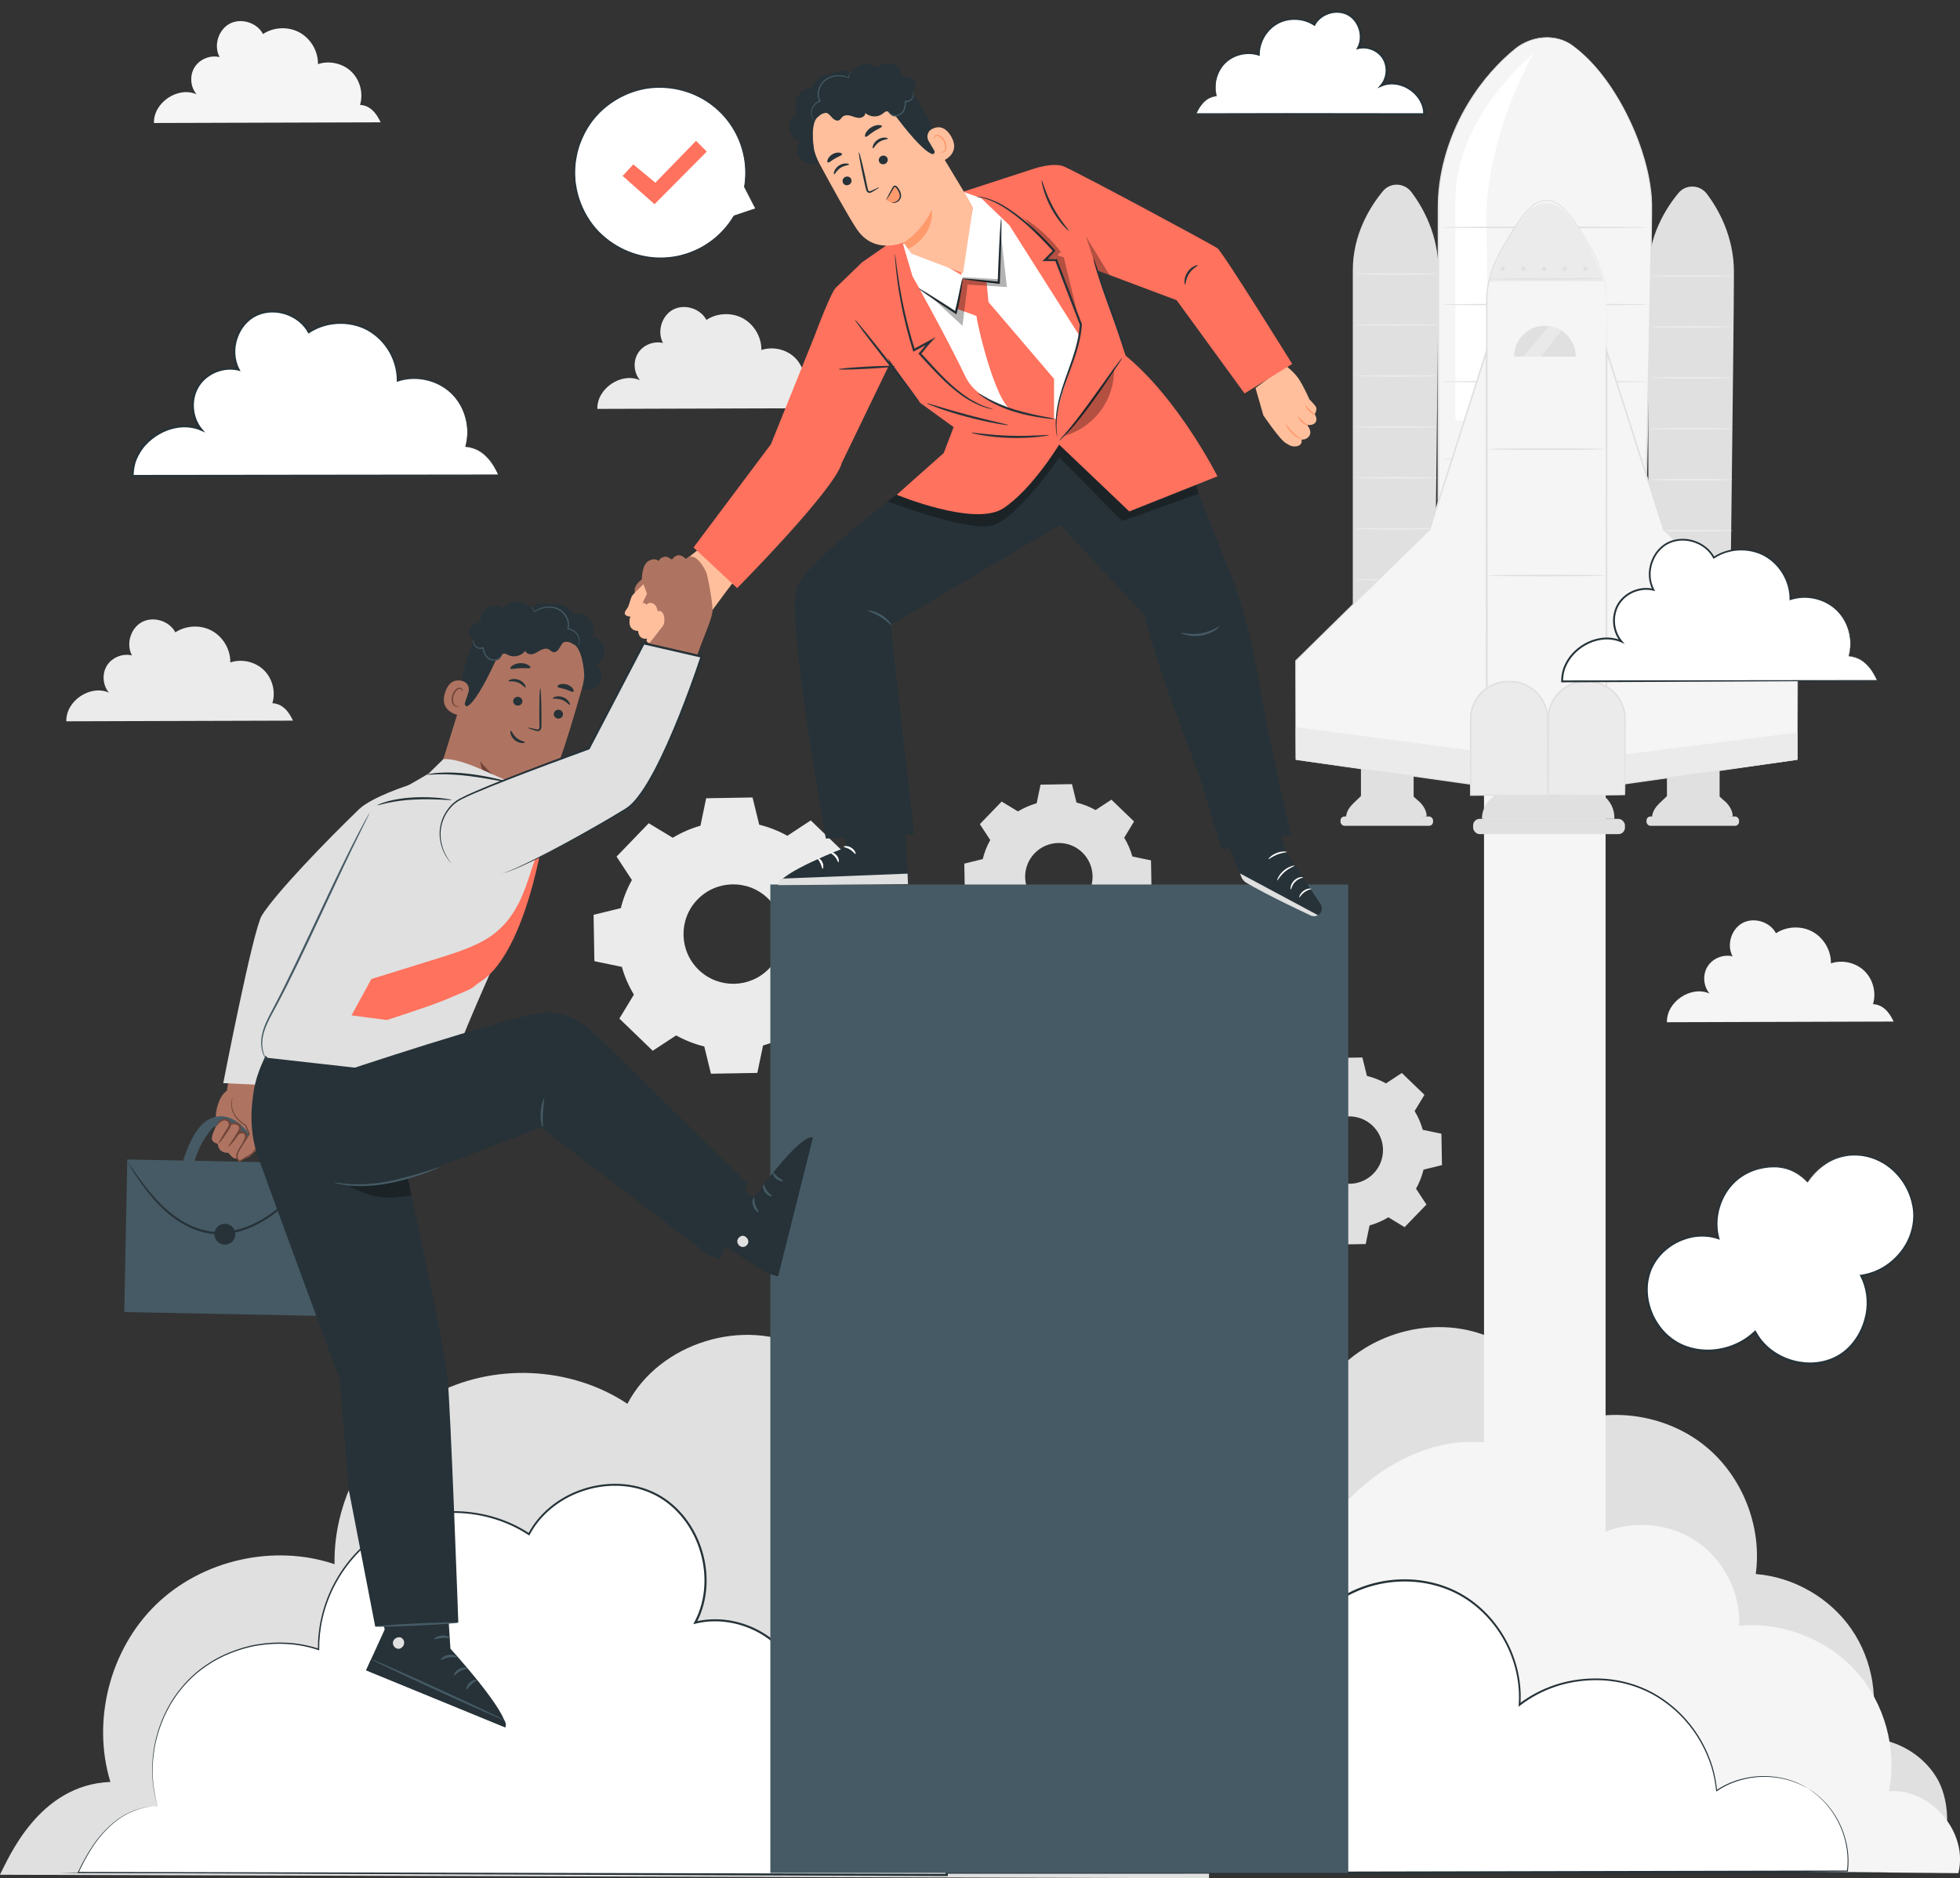 <?xml version="1.0" encoding="UTF-8"?>
<svg id="Characters" xmlns="http://www.w3.org/2000/svg" width="466.96" height="447.59" viewBox="0 0 466.96 447.59">
  <rect x="0" y="0" width="466.96" height="447.59" fill="#333333" stroke="none"/>
  <defs>
    <style>
      .cls-1 {
        fill: #263238;
      }

      .cls-2 {
        opacity: .3;
      }

      .cls-3 {
        fill: #fff;
      }

      .cls-4 {
        fill: #e0e0e0;
      }

      .cls-5 {
        fill: #ae7461;
      }

      .cls-6 {
        fill: #455a64;
      }

      .cls-7 {
        fill: #6f4439;
      }

      .cls-8 {
        fill: #ffbf9d;
      }

      .cls-9 {
        fill: #ebebeb;
      }

      .cls-10 {
        fill: #ff9a6c;
      }

      .cls-11 {
        fill: #f5f5f5;
      }

      .cls-12 {
        fill: #ff725e;
      }
    </style>
  </defs>
  <path class="cls-4" d="M318.71,326.5v116.23l143.4.06c2.55-5.82,2.49-14.12-.91-19.49-3.4-5.37-9.57-8.87-15.92-9.05,2.55-8.71.98-18.53-4.17-26-5.15-7.47-13.77-12.44-22.81-13.15,1.55-11.32-3.18-23.31-12.06-30.51-8.87-7.2-21.58-9.38-32.34-5.53-3.46-10.82-12.93-19.51-24.01-22.03-11.08-2.52-23.37,1.22-31.17,9.48"/>
  <path class="cls-4" d="M26.3,424.64c-4.47-14.63-.11-31.59,10.86-42.25,10.97-10.66,28.05-14.53,42.54-9.64-.29-16.29,9.05-32.39,23.33-40.21,14.29-7.83,32.88-7.03,46.45,1.99,7.62-14.56,27.86-20.82,42.36-13.1,14.51,7.72,20.63,28,12.81,42.45,11.89-2.94,25.37,2.55,31.83,12.96,6.45,10.41,5.37,24.93-2.55,34.27,23.73-10.45,54.9,10.56,54.11,36.48l-288.06-.83c2.05-3.85,9.16-21.43,26.3-22.12Z"/>
  <rect class="cls-11" x="353.56" y="184.8" width="28.96" height="223.62"/>
  <g>
    <g>
      <path class="cls-4" d="M336.25,45.76c-1.68-2.24-5-2.36-6.78-.21-3.1,3.76-7.17,10.31-7.17,18.84v104.56h19.19s1.2-90.78,1.2-104.56c0-8.38-3.6-14.85-6.43-18.63Z"/>
      <path class="cls-9" d="M342.4,126c0,.11-4.36.2-9.75.2s-9.75-.09-9.75-.2,4.36-.2,9.75-.2,9.75.09,9.75.2Z"/>
      <path class="cls-9" d="M342.4,138.14c0,.11-4.36.2-9.75.2s-9.75-.09-9.75-.2,4.36-.2,9.75-.2,9.75.09,9.75.2Z"/>
      <path class="cls-9" d="M342.4,65.31c0,.11-4.36.2-9.75.2s-9.75-.09-9.75-.2,4.36-.2,9.75-.2,9.75.09,9.75.2Z"/>
      <path class="cls-9" d="M342.4,77.44c0,.11-4.36.2-9.75.2s-9.75-.09-9.75-.2,4.36-.2,9.75-.2,9.75.09,9.75.2Z"/>
      <path class="cls-9" d="M342.4,89.58c0,.11-4.36.2-9.75.2s-9.75-.09-9.75-.2,4.36-.2,9.75-.2,9.75.09,9.75.2Z"/>
      <path class="cls-9" d="M342.4,101.72c0,.11-4.36.2-9.75.2s-9.75-.09-9.75-.2,4.36-.2,9.75-.2,9.75.09,9.75.2Z"/>
      <path class="cls-9" d="M342.4,113.86c0,.11-4.36.2-9.75.2s-9.75-.09-9.75-.2,4.36-.2,9.75-.2,9.75.09,9.75.2Z"/>
    </g>
    <g>
      <path class="cls-4" d="M406.66,46.21c-1.68-2.24-5-2.36-6.78-.21-3.1,3.76-7.17,10.31-7.17,18.84v104.56h19.19s1.2-90.78,1.2-104.56c0-8.38-3.6-14.85-6.43-18.63Z"/>
      <path class="cls-9" d="M412.77,65.75c0,.11-4.36.2-9.75.2s-9.75-.09-9.75-.2,4.36-.2,9.75-.2,9.75.09,9.75.2Z"/>
      <path class="cls-9" d="M412.77,77.89c0,.11-4.36.2-9.75.2s-9.75-.09-9.75-.2,4.36-.2,9.75-.2,9.75.09,9.75.2Z"/>
      <path class="cls-9" d="M412.77,90.03c0,.11-4.36.2-9.75.2s-9.75-.09-9.75-.2,4.36-.2,9.75-.2,9.75.09,9.75.2Z"/>
      <path class="cls-9" d="M412.77,102.17c0,.11-4.36.2-9.75.2s-9.75-.09-9.75-.2,4.36-.2,9.75-.2,9.75.09,9.75.2Z"/>
      <path class="cls-9" d="M412.77,114.31c0,.11-4.36.2-9.75.2s-9.75-.09-9.75-.2,4.36-.2,9.75-.2,9.75.09,9.75.2Z"/>
      <path class="cls-9" d="M412.77,126.45c0,.11-4.36.2-9.75.2s-9.75-.09-9.75-.2,4.36-.2,9.75-.2,9.75.09,9.75.2Z"/>
      <path class="cls-9" d="M412.77,138.59c0,.11-4.36.2-9.75.2s-9.75-.09-9.75-.2,4.36-.2,9.75-.2,9.75.09,9.75.2Z"/>
    </g>
    <g>
      <g>
        <path class="cls-11" d="M374.93,11.03c-4.17-3.15-10.06-2.6-14.13.79-12.13,10.08-18.12,25.17-18.12,37.12v135.08h47.81s2.99-115.78,2.99-135.08c0-11.73-7.91-29.88-18.55-37.91Z"/>
        <path class="cls-4" d="M374.93,11.03s.24.18.7.55c.45.39,1.18.89,1.99,1.72,1.7,1.56,4.03,4.11,6.47,7.8,1.19,1.86,2.48,3.96,3.66,6.39,1.2,2.41,2.38,5.11,3.36,8.12.99,3,1.86,6.29,2.27,9.87.04.45.12.9.14,1.35.02.46.04.92.06,1.38.06.93,0,1.86.02,2.81-.02,1.9-.04,3.85-.06,5.85-.49,31.98-1.57,76.59-2.85,127.14v.19h-.2c-9.98,0-20.45,0-31.1,0-5.72,0-11.4,0-16.71,0h-.2v-.2c0-27.03.01-52.6.02-75.76,0-11.58.01-22.55.02-32.8,0-5.12,0-10.07.01-14.81,0-2.37,0-4.7,0-6.97.02-2.27-.04-4.49.07-6.67.24-4.35,1.16-8.42,2.39-12.13,1.24-3.71,2.84-7.05,4.6-10.01,3.54-5.91,7.68-10.27,11.41-13.31,1.91-1.51,4-2.25,5.83-2.54,1.85-.26,3.44-.07,4.66.27,1.23.34,2.07.84,2.63,1.16.53.37.8.57.8.57,0,0-.28-.18-.82-.53-.57-.31-1.41-.79-2.63-1.12-1.21-.33-2.8-.5-4.62-.24-1.81.3-3.88,1.04-5.76,2.54-3.71,3.05-7.81,7.4-11.32,13.3-1.74,2.95-3.32,6.28-4.55,9.98-1.21,3.69-2.12,7.75-2.35,12.07,0,34.71,0,82.93,0,136.99l-.2-.2c5.32,0,10.99,0,16.71,0,10.65,0,21.12,0,31.1,0l-.2.19c1.29-50.55,2.42-95.16,2.98-127.14.02-2,.05-3.95.07-5.85,0-.95.05-1.89-.01-2.81-.02-.46-.04-.92-.05-1.37-.02-.45-.09-.9-.14-1.34-.4-3.56-1.25-6.84-2.23-9.83-.97-3-2.13-5.69-3.32-8.11-1.16-2.43-2.45-4.53-3.62-6.39-2.41-3.69-4.72-6.25-6.4-7.83-.8-.83-1.52-1.35-1.96-1.74-.45-.38-.68-.58-.68-.58Z"/>
      </g>
      <path class="cls-3" d="M365.31,12.8s-18.4,14.78-18.56,34.6v52.81h7.89l-.48-46.01s-1-8.74,3.75-24.1c3-9.69,7.4-17.3,7.4-17.3Z"/>
      <path class="cls-4" d="M392.56,54.2c0,.11-10.97.2-24.5.2s-24.5-.09-24.5-.2,10.97-.2,24.5-.2,24.5.09,24.5.2Z"/>
      <path class="cls-4" d="M392.56,72.58c0,.11-10.97.2-24.5.2s-24.5-.09-24.5-.2,10.97-.2,24.5-.2,24.5.09,24.5.2Z"/>
      <path class="cls-4" d="M392.56,90.96c0,.11-10.97.2-24.5.2s-24.5-.09-24.5-.2,10.97-.2,24.5-.2,24.5.09,24.5.2Z"/>
      <path class="cls-4" d="M392.56,109.34c0,.11-10.97.2-24.5.2s-24.5-.09-24.5-.2,10.97-.2,24.5-.2,24.5.09,24.5.2Z"/>
    </g>
    <g>
      <rect class="cls-4" x="324.24" y="182.69" width="12.55" height="8.14"/>
      <path class="cls-4" d="M320.65,195.28h0c0-1.28.33-2.42,1.76-3.82l1.83-1.76,12.55.15,1.11.98c1.01.79,1.99,2.33,1.99,3.57v.18l-19.24.7Z"/>
      <rect class="cls-4" x="319.37" y="194.57" width="22.05" height="2.22" rx=".95" ry=".95"/>
    </g>
    <g>
      <polygon class="cls-11" points="308.7 181.05 308.7 157.45 340.6 126.15 354.19 83.57 354.19 187.38 308.7 181.05"/>
      <polygon class="cls-9" points="308.7 173.26 354.19 179.31 354.19 187.38 308.7 181.05 308.7 173.26"/>
      <path class="cls-4" d="M308.7,181.05s.28.03.82.1c.55.07,1.34.18,2.38.31,2.09.28,5.16.7,9.1,1.23,7.88,1.08,19.24,2.63,33.22,4.54l-.17.15c-.01-22.65-.03-52.64-.05-85.43,0-6.24,0-12.39,0-18.38l.39.06c-4.88,15.27-9.48,29.64-13.62,42.58v.04s-.04.03-.04.03c-12.78,12.5-23.71,23.2-31.94,31.25l.03-.08c-.03,7.44-.05,13.33-.06,17.37-.01,2.01-.02,3.57-.03,4.63,0,.52,0,.92-.01,1.2,0,.27-.01.41-.01.41,0,0,0-.13-.01-.39,0-.27,0-.67-.01-1.18,0-1.05-.02-2.6-.03-4.6-.01-4.05-.04-9.96-.06-17.43v-.05s.03-.03.03-.03c8.21-8.08,19.12-18.8,31.86-31.34l-.04.07c4.12-12.94,8.7-27.31,13.57-42.59l.39-1.21v1.27c0,6,0,12.14,0,18.38-.02,32.79-.04,62.78-.05,85.43v.17s-.17-.02-.17-.02c-14.01-1.98-25.39-3.59-33.28-4.71-3.92-.56-6.97-1-9.06-1.3-1.02-.15-1.81-.27-2.35-.34-.53-.08-.79-.13-.79-.13Z"/>
    </g>
    <g>
      <rect class="cls-4" x="397.14" y="182.69" width="12.55" height="8.14"/>
      <path class="cls-4" d="M393.56,195.28h0c0-1.28.33-2.42,1.76-3.82l1.83-1.76,12.55.15,1.11.98c1.01.79,1.99,2.33,1.99,3.57v.18l-19.24.7Z"/>
      <rect class="cls-4" x="392.27" y="194.57" width="22.05" height="2.22" rx=".95" ry=".95"/>
    </g>
    <circle class="cls-9" cx="398.37" cy="170.77" r="1.07"/>
    <g>
      <path class="cls-11" d="M382.7,71.14c-.07-6.49-3.65-12.23-7.26-17.84-1.52-2.36-2.99-3.79-4.19-4.64-1.68-1.2-4-1.2-5.67.02-1.18.86-2.62,2.28-4.13,4.62-3.61,5.61-7.19,11.35-7.26,17.84-.09,7.6,0,116.24,0,116.24h28.51s.09-108.65,0-116.24Z"/>
      <path class="cls-9" d="M376.42,55.09c-1.73-2.85-3.41-4.57-4.77-5.61-1.91-1.45-4.56-1.45-6.46.02-1.34,1.04-2.98,2.75-4.71,5.58-2.38,3.91-4.31,7.76-5.66,12.02l27.22-.09c-1.22-4.09-3.28-8.07-5.63-11.93Z"/>
      <path class="cls-4" d="M382.05,66.41c0,.11-6.09.22-13.61.24-7.52.02-13.61-.04-13.61-.15,0-.11,6.09-.22,13.61-.24,7.52-.02,13.61.04,13.61.15Z"/>
      <path class="cls-4" d="M358.54,64.05c0,.28-.23.52-.52.52s-.52-.23-.52-.52.23-.52.52-.52.52.23.52.52Z"/>
      <path class="cls-4" d="M363.46,64.05c0,.28-.23.52-.52.52s-.52-.23-.52-.52.23-.52.52-.52.52.23.52.52Z"/>
      <path class="cls-4" d="M368.38,64.05c0,.28-.23.52-.52.52s-.52-.23-.52-.52.23-.52.52-.52.52.23.52.52Z"/>
      <path class="cls-4" d="M373.3,64.05c0,.28-.23.52-.52.52s-.52-.23-.52-.52.23-.52.52-.52.52.23.52.52Z"/>
      <path class="cls-4" d="M378.23,64.05c0,.28-.23.52-.52.52s-.52-.23-.52-.52.23-.52.52-.52.52.23.52.52Z"/>
      <path class="cls-4" d="M382.7,71.14s.01.19.02.57c0,.38,0,.94.02,1.67,0,1.48.02,3.66.03,6.48.01,5.66.03,13.89.06,24.22.02,20.68.04,49.73.07,83.31v.19s-.19,0-.19,0c-9.17,0-18.71,0-28.51,0h-.2s0-.2,0-.2c0-4.64,0-9.57,0-14.55,0-22,.01-42.96.02-62.02,0-9.53.01-18.59.02-27.06,0-4.24,0-8.33.01-12.26-.02-3.99,1.3-7.68,2.93-10.89.82-1.61,1.71-3.13,2.62-4.59.92-1.45,1.78-2.88,2.76-4.19.99-1.3,2.08-2.47,3.36-3.36,1.31-.87,2.98-1.02,4.36-.53.7.23,1.3.65,1.84,1.09.54.44,1.03.92,1.48,1.41.9.99,1.65,2.04,2.31,3.08,1.32,2.06,2.51,3.97,3.47,5.75,1.96,3.54,2.92,6.57,3.27,8.66.09.52.16.99.19,1.39.04.4.08.74.08,1.01.02.54.02.82.02.82,0,0-.03-.28-.06-.82,0-.27-.04-.61-.1-1.01-.04-.4-.11-.86-.21-1.38-.37-2.08-1.35-5.09-3.32-8.6-.97-1.76-2.16-3.66-3.49-5.72-.66-1.03-1.4-2.07-2.3-3.04-.45-.49-.93-.95-1.47-1.39-.53-.44-1.1-.83-1.77-1.05-1.32-.46-2.91-.31-4.15.52-1.24.86-2.32,2.02-3.29,3.31-.96,1.29-1.81,2.74-2.73,4.18-.9,1.46-1.79,2.97-2.59,4.58-1.6,3.19-2.9,6.83-2.87,10.76,0,3.93,0,8.03.01,12.26,0,8.48.01,17.53.02,27.06,0,19.06.01,40.02.02,62.02,0,4.98,0,9.92,0,14.55l-.2-.2c9.8,0,19.34,0,28.51,0l-.19.19c.03-33.57.05-62.63.07-83.3.02-10.33.04-18.56.06-24.22.01-2.82.02-5,.03-6.48,0-.73.01-1.29.02-1.67,0-.38.02-.57.02-.57Z"/>
    </g>
    <path class="cls-4" d="M368.08,77.63c-4.06,0-7.35,3.29-7.35,7.35h14.69c0-4.06-3.29-7.35-7.35-7.35Z"/>
    <path class="cls-4" d="M353.06,195.14h0c0-2.1,1.02-4.08,2.76-5.38l3.19-2.38h20.2l2.8,2.2c1.66,1.3,2.61,3.23,2.61,5.27v.29h-31.57Z"/>
    <rect class="cls-4" x="350.96" y="195.14" width="36.18" height="3.64" rx="1.56" ry="1.56"/>
    <g>
      <path class="cls-9" d="M368.69,189.46h-18.32v-18.15c0-4.91,3.98-8.9,8.9-8.9h.53c4.91,0,8.9,3.98,8.9,8.9v18.15Z"/>
      <path class="cls-4" d="M368.69,189.46s0-.08-.01-.23c0-.17,0-.38-.01-.64,0-.59-.02-1.4-.03-2.44-.02-2.13-.04-5.16-.07-8.89-.01-1.87-.02-3.92-.04-6.11-.02-2.17-.95-4.49-2.73-6.16-.89-.83-1.97-1.5-3.17-1.91-1.21-.43-2.52-.53-3.85-.44-2.65.12-5.29,1.61-6.8,3.98-.57.88-.98,1.86-1.19,2.87-.22,1.01-.19,2.04-.2,3.08,0,2.06,0,4.08,0,6.03,0,3.9-.02,7.56-.03,10.87l-.17-.17c5.48.04,10.04.06,13.26.09,1.58.02,2.84.03,3.73.04.41,0,.74.01.99.02.23,0,.35.01.35.02,0,0-.1.01-.32.02-.24,0-.56.01-.96.02-.88.01-2.12.02-3.69.04-3.24.02-7.83.05-13.36.09h-.16s0-.17,0-.17c0-3.32-.02-6.97-.03-10.87,0-1.95,0-3.97,0-6.03,0-1.02-.03-2.1.2-3.16.22-1.06.65-2.08,1.24-3,1.58-2.48,4.35-4.04,7.12-4.15,1.36-.09,2.75.02,4,.47,1.26.43,2.38,1.14,3.3,2.01,1.86,1.74,2.81,4.17,2.81,6.42,0,2.22-.01,4.29-.02,6.19-.03,3.74-.06,6.78-.07,8.92-.01,1.02-.02,1.82-.03,2.4,0,.25-.01.46-.01.62,0,.14,0,.21-.01.2Z"/>
    </g>
    <g>
      <polygon class="cls-11" points="428.24 181.05 428.24 157.45 396.34 126.15 382.74 83.57 382.74 187.38 428.24 181.05"/>
      <polygon class="cls-9" points="382.7 187.38 382.74 180.32 428.24 174.56 428.24 181.05 382.7 187.38"/>
      <path class="cls-4" d="M428.24,181.05s-.26.05-.79.13c-.54.08-1.32.19-2.35.34-2.08.3-5.13.74-9.06,1.3-7.89,1.12-19.27,2.73-33.28,4.71l-.17.02v-.17c-.01-22.65-.03-52.64-.05-85.43,0-6.24,0-12.39,0-18.38v-1.27s.39,1.21.39,1.21c4.87,15.28,9.45,29.65,13.57,42.59l-.04-.07c12.74,12.54,23.64,23.26,31.86,31.34l.03.03v.05c-.03,7.47-.05,13.38-.06,17.43-.01,2-.02,3.55-.03,4.6,0,.51,0,.9-.01,1.18,0,.26-.01.39-.01.39,0,0,0-.14-.01-.41,0-.28,0-.68-.01-1.2,0-1.06-.02-2.61-.03-4.63-.01-4.04-.04-9.92-.06-17.37l.03.08c-8.24-8.06-19.17-18.75-31.94-31.25l-.03-.03v-.04c-4.15-12.94-8.75-27.31-13.63-42.58l.39-.06c0,6,0,12.14,0,18.38-.02,32.79-.04,62.78-.05,85.43l-.17-.15c13.98-1.91,25.34-3.46,33.22-4.54,3.94-.53,7-.94,9.1-1.23,1.04-.14,1.83-.24,2.38-.31.54-.07.82-.1.82-.1Z"/>
    </g>
    <g>
      <path class="cls-9" d="M387.14,189.46h-18.32v-18.15c0-4.91,3.98-8.9,8.9-8.9h.53c4.91,0,8.9,3.98,8.9,8.9v18.15Z"/>
      <path class="cls-4" d="M387.14,189.46s0-.08-.01-.23c0-.17,0-.38-.01-.64,0-.59-.02-1.4-.03-2.44-.02-2.13-.04-5.16-.07-8.89-.01-1.87-.02-3.92-.04-6.11-.02-2.17-.95-4.49-2.73-6.16-.89-.83-1.97-1.5-3.17-1.91-1.21-.43-2.52-.53-3.85-.44-2.65.12-5.29,1.61-6.8,3.98-.57.88-.98,1.86-1.19,2.87-.22,1.01-.19,2.04-.2,3.08,0,2.06,0,4.08,0,6.03,0,3.9-.02,7.56-.02,10.87l-.17-.17c5.48.04,10.04.06,13.26.09,1.58.02,2.84.03,3.73.04.41,0,.74.01.99.02.23,0,.35.01.35.02s-.1.01-.32.02c-.24,0-.56.01-.96.02-.88.01-2.12.02-3.69.04-3.24.02-7.83.05-13.36.09h-.16s0-.17,0-.17c0-3.32-.02-6.97-.02-10.87,0-1.95,0-3.97,0-6.03,0-1.02-.03-2.1.2-3.16.22-1.06.65-2.08,1.24-3,1.58-2.48,4.35-4.04,7.12-4.15,1.36-.09,2.75.02,4,.47,1.26.43,2.38,1.14,3.3,2.01,1.86,1.74,2.81,4.17,2.81,6.42,0,2.22-.01,4.29-.02,6.19-.03,3.74-.06,6.78-.07,8.92-.01,1.02-.02,1.82-.03,2.4,0,.25-.01.46-.01.62,0,.14,0,.21-.01.2Z"/>
    </g>
    <path class="cls-4" d="M382.44,107.03c0,.11-6.26.2-13.99.2s-13.99-.09-13.99-.2,6.26-.2,13.99-.2,13.99.09,13.99.2Z"/>
    <path class="cls-4" d="M382.44,137.15c0,.11-6.26.2-13.99.2s-13.99-.09-13.99-.2,6.26-.2,13.99-.2,13.99.09,13.99.2Z"/>
    <g class="cls-2">
      <path class="cls-3" d="M369.05,77.7l-6.1,7.28h4.19l4.86-6.21s-1.79-1.01-2.96-1.07Z"/>
    </g>
  </g>
  <path class="cls-11" d="M450.02,426.89c2.02-10.09-1-21.07-7.9-28.7-6.9-7.63-17.52-11.74-27.76-10.75.32-7.87-3.7-15.79-10.24-20.18-6.54-4.39-15.39-5.11-22.55-1.84-3.53-15.6-22.12-24.49-37.75-21.1-15.63,3.4-27.81,16.22-34.86,30.58-14.08-3.19-29.54.35-40.83,9.36-11.29,9.01-18.17,23.3-18.17,37.74-17.54-3.73-37.03,5.88-44.75,22.07l261.35,2.31c2.48-9.65-6.6-20.36-16.53-19.49Z"/>
  <path class="cls-9" d="M160.28,199.64c2.09-1.26,4.31-2.22,6.6-2.87l1.36-6.54,11.05-.19,1.59,6.49c2.31.57,4.57,1.45,6.7,2.64l5.58-3.66,7.95,7.67-3.46,5.71c1.26,2.09,2.22,4.31,2.87,6.61l6.54,1.36.19,11.05-6.49,1.59c-.57,2.31-1.45,4.57-2.64,6.7l3.66,5.58-7.67,7.95-5.71-3.46c-2.09,1.26-4.31,2.22-6.61,2.87l-1.36,6.54-11.05.19-1.59-6.49c-2.31-.57-4.57-1.45-6.7-2.64l-5.58,3.66-7.95-7.67,3.46-5.71c-1.26-2.09-2.22-4.31-2.87-6.61l-6.54-1.36-.19-11.05,6.49-1.59c.57-2.31,1.45-4.57,2.64-6.7l-3.66-5.58,7.67-7.95,5.71,3.46h0ZM166.17,214.36c-4.55,4.71-4.41,12.21.29,16.76,4.71,4.55,12.21,4.41,16.76-.29,4.55-4.71,4.41-12.21-.29-16.76-4.71-4.55-12.21-4.41-16.76.29Z"/>
  <path class="cls-4" d="M311.69,258.51c1.42-.86,2.92-1.5,4.48-1.95l.92-4.43,7.49-.13,1.08,4.39c1.57.39,3.1.98,4.54,1.79l3.78-2.48,5.39,5.2-2.34,3.87c.86,1.42,1.5,2.92,1.95,4.48l4.43.92.13,7.48-4.39,1.08c-.39,1.57-.98,3.1-1.79,4.54l2.48,3.78-5.2,5.39-3.87-2.35c-1.42.86-2.92,1.5-4.48,1.94l-.92,4.43-7.48.13-1.08-4.39c-1.57-.39-3.1-.98-4.54-1.79l-3.78,2.48-5.39-5.2,2.34-3.87c-.86-1.42-1.5-2.92-1.95-4.48l-4.43-.92-.13-7.48,4.39-1.08c.39-1.57.98-3.1,1.79-4.54l-2.48-3.78,5.2-5.39,3.87,2.35h0ZM315.68,268.49c-3.08,3.19-2.99,8.27.2,11.36,3.19,3.08,8.27,2.99,11.36-.2,3.08-3.19,2.99-8.27-.2-11.36-3.19-3.08-8.27-2.99-11.36.2Z"/>
  <path class="cls-4" d="M242.5,193.37c1.42-.86,2.92-1.5,4.48-1.95l.92-4.43,7.49-.13,1.08,4.39c1.57.39,3.1.98,4.54,1.79l3.78-2.48,5.39,5.2-2.34,3.87c.86,1.42,1.5,2.92,1.95,4.48l4.43.92.13,7.48-4.39,1.08c-.39,1.57-.98,3.1-1.79,4.54l2.48,3.78-5.2,5.39-3.87-2.35c-1.42.86-2.92,1.5-4.48,1.94l-.92,4.43-7.48.13-1.08-4.39c-1.57-.39-3.1-.98-4.54-1.79l-3.78,2.48-5.39-5.2,2.34-3.87c-.86-1.42-1.5-2.92-1.95-4.48l-4.43-.92-.13-7.48,4.39-1.08c.39-1.57.98-3.1,1.79-4.54l-2.48-3.78,5.2-5.39,3.87,2.35h0ZM246.49,203.34c-3.08,3.19-2.99,8.28.2,11.36,3.19,3.08,8.27,2.99,11.36-.2,3.08-3.19,2.99-8.27-.2-11.36-3.19-3.08-8.27-2.99-11.36.2Z"/>
  <path class="cls-9" d="M64.89,167.59c.84-2.74.02-5.92-2.04-7.92s-5.26-2.72-7.98-1.81c.06-3.05-1.7-6.07-4.38-7.54-2.68-1.47-6.17-1.32-8.71.37-1.43-2.73-5.22-3.9-7.94-2.46-2.72,1.45-3.87,5.25-2.4,7.96-2.23-.55-4.76.48-5.97,2.43-1.21,1.95-1.01,4.67.48,6.43-4.45-1.96-10.29,1.98-10.15,6.84l54.01-.16c-.39-.72-1.72-4.02-4.93-4.15Z"/>
  <path class="cls-9" d="M191.41,93.14c.84-2.74.02-5.92-2.04-7.92s-5.26-2.72-7.98-1.81c.06-3.05-1.7-6.07-4.38-7.54s-6.17-1.32-8.71.37c-1.43-2.73-5.22-3.9-7.94-2.46-2.72,1.45-3.87,5.25-2.4,7.96-2.23-.55-4.76.48-5.97,2.43-1.21,1.95-1.01,4.67.48,6.43-4.45-1.96-10.29,1.98-10.15,6.84l54.01-.16c-.39-.72-1.72-4.02-4.93-4.15Z"/>
  <path class="cls-11" d="M85.77,25.01c.84-2.74.02-5.92-2.04-7.92s-5.26-2.72-7.98-1.81c.06-3.05-1.7-6.07-4.38-7.54-2.68-1.47-6.17-1.32-8.71.37-1.43-2.73-5.22-3.9-7.94-2.46-2.72,1.45-3.87,5.25-2.4,7.96-2.23-.55-4.76.48-5.97,2.43-1.21,1.95-1.01,4.67.48,6.43-4.45-1.96-10.29,1.98-10.15,6.84l54.01-.16c-.39-.72-1.72-4.02-4.93-4.15Z"/>
  <path class="cls-11" d="M446.23,239.3c.84-2.74.02-5.92-2.04-7.92-2.06-2-5.26-2.72-7.98-1.81.06-3.05-1.7-6.07-4.38-7.54-2.68-1.47-6.17-1.32-8.71.37-1.43-2.73-5.22-3.9-7.94-2.46-2.72,1.45-3.87,5.25-2.4,7.96-2.23-.55-4.76.48-5.97,2.43-1.21,1.95-1.01,4.67.48,6.43-4.45-1.96-10.29,1.98-10.15,6.84l54.01-.16c-.39-.72-1.72-4.02-4.93-4.15Z"/>
  <path class="cls-1" d="M453.14,446.26c0,.14-98.31.26-219.56.26s-219.59-.12-219.59-.26,98.29-.26,219.59-.26,219.56.12,219.56.26Z"/>
  <g>
    <path class="cls-3" d="M37.52,430.3c-3.21-10.51-.08-22.69,7.8-30.35,7.88-7.66,20.15-10.43,30.56-6.92-.21-11.7,6.5-23.26,16.76-28.88,10.26-5.62,23.62-5.05,33.36,1.43,5.47-10.46,20.01-14.95,30.43-9.41,10.42,5.54,14.82,20.11,9.21,30.49,8.54-2.11,18.23,1.83,22.86,9.31,4.64,7.48,3.86,17.91-1.83,24.62,17.04-7.51,39.44,7.59,38.87,26.2l-206.93-.6c1.48-2.77,6.58-15.39,18.89-15.89Z"/>
    <path class="cls-1" d="M37.52,430.3s-.54.07-1.66.2c-1.11.14-2.73.51-4.74,1.38-2,.88-4.28,2.47-6.43,4.88-2.21,2.38-4.13,5.63-5.97,9.48l-.1-.16c37.08.08,114.39.25,206.93.45l-.26.25c.07-3.19-.5-6.43-1.74-9.45-1.22-3.03-3.04-5.85-5.29-8.3-4.49-4.91-10.65-8.5-17.38-9.71-4.75-.86-9.74-.42-14.1,1.51l-1.03.46.73-.86c5.79-6.87,6.32-17.41,1.57-24.67-4.77-7.29-14.22-10.85-22.34-8.84l-.55.14.27-.5c2.95-5.49,3.04-12.11,1.08-17.76-1.93-5.68-6.03-10.58-11.35-12.94-5.31-2.39-11.42-2.27-16.65-.41-5.26,1.85-9.8,5.51-12.29,10.25l-.12.22-.21-.14c-5.57-3.66-12.1-5.33-18.34-5.25-6.26.08-12.26,1.96-17.09,5.21-4.84,3.25-8.53,7.7-10.94,12.49-2.4,4.8-3.52,9.94-3.47,14.82v.24s-.22-.08-.22-.08c-4.89-1.64-9.91-1.81-14.44-1.07-2.28.36-4.43,1.02-6.43,1.81-2.01.79-3.87,1.78-5.54,2.91-3.39,2.21-5.95,5.04-7.88,7.87-1.89,2.87-3.13,5.79-3.92,8.48-1.57,5.42-1.37,9.87-.99,12.75.22,1.45.43,2.54.64,3.27.18.73.27,1.09.27,1.09-.04-.14-.12-.43-.31-1.1-.22-.7-.45-1.8-.68-3.25-.4-2.89-.64-7.35.91-12.81.78-2.71,2.01-5.65,3.91-8.55,1.94-2.86,4.51-5.73,7.92-7.96,1.68-1.15,3.55-2.15,5.58-2.95,2.02-.8,4.19-1.48,6.49-1.84,4.57-.76,9.65-.61,14.6,1.04l-.22.16c-.07-4.93,1.06-10.13,3.48-14.99,2.42-4.84,6.15-9.36,11.04-12.65,4.89-3.3,10.97-5.22,17.3-5.3,6.32-.09,12.94,1.58,18.59,5.3l-.32.08c2.55-4.85,7.18-8.6,12.53-10.48,5.33-1.9,11.56-2.03,17.01.41,5.46,2.42,9.65,7.43,11.62,13.22,2,5.76,1.92,12.52-1.11,18.16l-.28-.36c8.35-2.06,17.98,1.57,22.89,9.05,4.88,7.47,4.34,18.22-1.6,25.29l-.3-.41c4.46-1.98,9.56-2.43,14.4-1.55,6.85,1.24,13.1,4.88,17.67,9.88,2.29,2.5,4.14,5.37,5.39,8.46,1.26,3.09,1.85,6.4,1.77,9.66v.25s-.26,0-.26,0c-92.54-.33-169.84-.61-206.93-.75h-.17s.08-.16.08-.16c1.85-3.83,3.8-7.11,6.04-9.49,2.18-2.42,4.49-4,6.51-4.87,2.02-.86,3.68-1.22,4.77-1.33,1.04-.09,1.5-.13,1.68-.14Z"/>
  </g>
  <g>
    <path class="cls-3" d="M430.76,426.19c-6.54-4.02-15.44-3.82-21.79.51-.9-10.39-7.83-20.03-17.39-24.19-9.56-4.17-21.34-2.68-29.56,3.73.83-10.68-5.19-21.59-14.67-26.58-9.48-4.99-21.88-3.78-30.21,2.95v63.66l123-.39c1-7.62-2.83-15.66-9.38-19.68Z"/>
    <path class="cls-1" d="M430.76,426.19s.45.26,1.28.83c.8.6,1.99,1.53,3.28,3.01,1.28,1.48,2.67,3.51,3.7,6.18,1.01,2.66,1.69,5.99,1.23,9.68v.11s-.13,0-.13,0c-25.31.11-70.03.29-123,.52h-.26s0-.26,0-.26c0-10.83,0-22.08,0-33.59,0-10.26,0-20.32,0-30.07v-.12l.1-.08c4.6-3.68,10.3-5.66,15.93-5.99,5.64-.34,11.27.98,15.9,3.8,4.64,2.81,8.21,6.97,10.5,11.56,2.29,4.59,3.3,9.66,2.94,14.48l-.36-.19c2.63-2.01,5.53-3.51,8.52-4.52,2.99-1,6.06-1.48,9.05-1.55,5.99-.16,11.64,1.55,16.06,4.43,4.45,2.87,7.77,6.69,9.95,10.63,1.1,1.97,1.93,3.97,2.54,5.93.58,1.97.92,3.89,1.1,5.72l-.2-.09c3.13-2.1,6.44-2.98,9.28-3.27,2.86-.26,5.29.07,7.18.54,1.89.48,3.23,1.13,4.12,1.57.86.49,1.29.76,1.29.76,0,0-.12-.05-.34-.17-.23-.12-.56-.3-.98-.53-.9-.41-2.24-1.04-4.12-1.5-1.88-.45-4.29-.76-7.12-.48-2.81.31-6.08,1.2-9.15,3.29l-.17.12-.02-.21c-.19-1.81-.53-3.71-1.12-5.66-.61-1.94-1.44-3.91-2.54-5.86-2.17-3.89-5.48-7.66-9.87-10.48-4.38-2.83-9.95-4.5-15.86-4.33-2.95.07-5.97.56-8.92,1.55-2.94,1-5.8,2.49-8.38,4.47l-.39.3.04-.49c.35-4.74-.65-9.72-2.91-14.24-2.25-4.51-5.78-8.59-10.33-11.35-4.54-2.76-10.08-4.05-15.62-3.72-5.53.33-11.13,2.27-15.64,5.89l.1-.2c0,9.75,0,19.81,0,30.07,0,11.51,0,22.76,0,33.59l-.26-.26c52.97-.11,97.69-.21,123-.26l-.13.11c.47-3.64-.18-6.94-1.17-9.58-1.01-2.65-2.37-4.68-3.62-6.16-1.26-1.49-2.44-2.42-3.22-3.04-.4-.28-.71-.5-.93-.65-.21-.15-.31-.23-.31-.23Z"/>
  </g>
  <g>
    <path class="cls-3" d="M430.64,281.78c-1.87-2.18-4.54-3.59-7.41-3.73-3.32-.16-6.7.85-9.29,2.94-4.06,3.29-5.91,9.06-4.53,14.09-6.28-2.28-13.98,1.5-16.33,7.76-2.35,6.26.69,13.95,6.52,17.21,5.83,3.27,13.72,2.01,18.52-2.65,3.48,6.68,12.75,9.56,19.4,6.03,6.65-3.53,9.47-12.82,5.89-19.44,6.42-.84,11.9-6.48,12.54-12.92.65-6.44-3.59-13.06-9.72-15.16-6.13-2.1-12.16.37-15.61,5.86h0Z"/>
    <path class="cls-1" d="M430.64,281.78s.04-.08.13-.23c.11-.17.25-.39.43-.67.41-.57,1.03-1.42,2.03-2.33.99-.92,2.36-1.93,4.19-2.66.92-.34,1.95-.63,3.07-.76,1.12-.12,2.33-.11,3.58.09,2.48.41,5.16,1.59,7.36,3.69,2.19,2.08,3.98,5.02,4.6,8.48.66,3.45-.19,7.36-2.44,10.56-1.13,1.59-2.59,3.01-4.3,4.13-1.72,1.11-3.71,1.88-5.83,2.19l.19-.37c3.02,5.58,1.68,13.56-3.64,18.21-2.66,2.31-6.36,3.4-9.97,3.09-3.61-.28-7.21-1.82-9.85-4.5-.95-.92-1.68-2.03-2.31-3.14l.45.07c-4.25,4.05-10.53,5.49-15.85,3.92-2.68-.74-5.03-2.34-6.77-4.37-.86-1.02-1.58-2.14-2.16-3.31-.55-1.19-.97-2.42-1.23-3.68-.24-1.26-.32-2.54-.25-3.79.1-1.25.38-2.47.79-3.63.9-2.3,2.44-4.24,4.29-5.63,1.83-1.44,3.98-2.3,6.11-2.72,2.15-.37,4.32-.2,6.24.49l-.28.26c-.7-2.59-.53-5.22.16-7.51.7-2.3,1.9-4.29,3.4-5.79,1.48-1.52,3.25-2.52,4.95-3.12,1.71-.6,3.38-.82,4.86-.81,3.02,0,5.16,1.25,6.37,2.19,1.23.98,1.69,1.67,1.69,1.67,0,0-.15-.14-.43-.42-.28-.28-.71-.69-1.34-1.15-1.22-.9-3.34-2.09-6.3-2.05-1.46,0-3.09.24-4.76.84-1.66.61-3.37,1.59-4.8,3.09-1.45,1.47-2.61,3.42-3.27,5.66-.66,2.23-.81,4.79-.12,7.29l.11.39-.39-.14c-1.85-.65-3.94-.8-6.01-.44-2.06.41-4.14,1.26-5.9,2.65-1.79,1.36-3.26,3.23-4.11,5.43-.39,1.11-.66,2.28-.74,3.49-.06,1.21.01,2.44.25,3.65.26,1.21.66,2.4,1.2,3.55.56,1.13,1.26,2.21,2.09,3.2,1.68,1.95,3.93,3.48,6.51,4.19,5.12,1.51,11.22.11,15.3-3.8l.26-.25.18.32c.61,1.06,1.3,2.12,2.22,3.01,2.53,2.57,6.01,4.06,9.49,4.33,3.48.29,7.01-.74,9.57-2.95,2.56-2.2,4.16-5.29,4.79-8.44.63-3.16.16-6.43-1.24-9.11l-.17-.32.36-.05c2.04-.29,3.97-1.03,5.63-2.1,1.66-1.08,3.08-2.45,4.18-3.99,2.2-3.09,3.03-6.87,2.41-10.21-.59-3.36-2.31-6.24-4.44-8.28-2.14-2.06-4.73-3.23-7.16-3.65-1.22-.2-2.4-.22-3.49-.12-1.1.12-2.1.39-3.01.71-1.81.69-3.17,1.67-4.17,2.56-2,1.81-2.63,3.17-2.7,3.12Z"/>
  </g>
  <g>
    <path class="cls-3" d="M110.85,106.48c1.35-4.43.03-9.57-3.29-12.8s-8.5-4.4-12.89-2.92c.09-4.93-2.74-9.81-7.07-12.18-4.33-2.37-9.96-2.13-14.07.6-2.31-4.41-8.44-6.31-12.83-3.97-4.4,2.34-6.25,8.48-3.88,12.86-3.6-.89-7.69.77-9.64,3.93-1.96,3.15-1.63,7.55.77,10.38-7.19-3.17-16.63,3.2-16.39,11.05l87.27-.25c-.62-1.17-2.77-6.49-7.97-6.7Z"/>
    <path class="cls-1" d="M110.85,106.48s.25.01.71.05c.45.04,1.16.19,2.02.55.86.37,1.84,1.03,2.77,2.05.95,1,1.78,2.4,2.57,4l.08.16h-.17c-15.69.07-48.27.22-87.27.4h-.26s0-.25,0-.25c.01-1.39.22-2.81.76-4.13.57-1.3,1.31-2.56,2.3-3.61,1.95-2.12,4.61-3.68,7.53-4.21,2.06-.38,4.24-.19,6.16.65l-.3.41c-2.55-3.04-2.78-7.63-.68-10.84,2.11-3.21,6.23-4.76,9.81-3.88l-.28.37c-2.57-4.91-.2-11.35,4.51-13.43,4.73-2.06,10.45.15,12.63,4.32l-.32-.08c4.86-3.17,11.14-2.82,15.28.02,4.19,2.84,6.25,7.59,6.16,11.76l-.22-.16c4.26-1.38,8.5-.31,11.32,1.61,2.9,1.95,4.36,4.74,5,7.02.65,2.31.54,4.2.36,5.42-.1.61-.2,1.08-.3,1.36-.09.3-.15.46-.15.46,0,0,.03-.15.1-.46.08-.32.17-.78.26-1.39.15-1.21.22-3.08-.44-5.36-.65-2.24-2.12-4.96-4.97-6.85-2.78-1.86-6.94-2.88-11.07-1.51l-.22.07v-.24c.02-2.04-.45-4.19-1.46-6.2-1.01-2-2.56-3.86-4.58-5.22-4.01-2.74-10.12-3.05-14.8.03l-.21.14-.12-.22c-2.06-3.94-7.58-6.05-12.04-4.08-4.44,1.95-6.7,8.15-4.26,12.75l.27.5-.55-.14c-3.36-.83-7.29.65-9.26,3.67-1.97,3-1.75,7.39.65,10.23l.73.86-1.03-.45c-1.81-.8-3.88-.98-5.86-.62-2.8.5-5.37,2-7.24,4.04-.96,1.01-1.66,2.21-2.2,3.45-.52,1.26-.71,2.6-.73,3.93l-.26-.25c39-.05,71.58-.09,87.27-.1l-.1.16c-.77-1.63-1.57-2.99-2.5-3.99-.9-1.02-1.85-1.68-2.69-2.06-1.68-.73-2.73-.64-2.68-.7Z"/>
  </g>
  <g>
    <path class="cls-3" d="M440.43,156.38c1.17-3.81.03-8.24-2.83-11.02-2.86-2.78-7.32-3.79-11.1-2.51.08-4.25-2.36-8.45-6.09-10.49-3.73-2.04-8.58-1.83-12.11.52-1.99-3.8-7.26-5.43-11.05-3.42-3.78,2.01-5.38,7.3-3.34,11.07-3.1-.77-6.62.66-8.3,3.38-1.68,2.71-1.4,6.5.66,8.94-6.19-2.73-14.32,2.75-14.11,9.51l75.13-.22c-.54-1-2.39-5.59-6.86-5.77Z"/>
    <path class="cls-1" d="M440.43,156.38s.22,0,.61.04c.39.04,1,.16,1.74.47.74.31,1.58.89,2.38,1.77.82.86,1.54,2.06,2.21,3.45l.07.14h-.15c-13.51.06-41.55.19-75.13.35h-.22s0-.22,0-.22c0-1.2.19-2.42.66-3.56.49-1.12,1.12-2.2,1.98-3.11,1.68-1.83,3.97-3.17,6.49-3.62,1.78-.33,3.65-.16,5.3.56l-.26.35c-2.2-2.61-2.39-6.57-.59-9.34,1.82-2.76,5.36-4.1,8.45-3.34l-.24.31c-2.21-4.23-.17-9.77,3.88-11.56,4.07-1.77,9,.13,10.87,3.71l-.28-.07c4.19-2.73,9.59-2.43,13.15.01,3.61,2.45,5.38,6.54,5.3,10.12l-.19-.14c3.67-1.19,7.31-.27,9.75,1.39,2.5,1.68,3.76,4.08,4.3,6.04.56,1.99.47,3.62.31,4.67-.09.53-.18.93-.26,1.18-.08.26-.13.4-.13.4,0,0,.02-.13.08-.39.07-.27.15-.67.22-1.19.13-1.05.19-2.65-.38-4.61-.56-1.93-1.82-4.27-4.28-5.89-2.39-1.6-5.97-2.48-9.53-1.3l-.19.06v-.2c.02-1.75-.39-3.61-1.26-5.34-.87-1.72-2.2-3.33-3.94-4.49-3.45-2.36-8.71-2.62-12.74.02l-.18.12-.1-.19c-1.77-3.39-6.52-5.21-10.36-3.52-3.82,1.68-5.77,7.01-3.67,10.98l.23.43-.47-.12c-2.89-.72-6.28.56-7.97,3.16-1.7,2.59-1.5,6.36.56,8.8l.63.74-.89-.39c-1.56-.69-3.34-.84-5.04-.53-2.41.43-4.62,1.72-6.23,3.48-.82.87-1.43,1.91-1.9,2.97-.45,1.09-.62,2.24-.63,3.38l-.22-.21c33.57-.04,61.62-.07,75.13-.09l-.08.14c-.67-1.4-1.35-2.58-2.15-3.44-.78-.87-1.6-1.45-2.32-1.77-1.45-.63-2.35-.55-2.31-.6Z"/>
  </g>
  <g>
    <path class="cls-3" d="M289.88,22.92c-.84-2.76-.02-5.97,2.05-7.98,2.07-2.01,5.3-2.74,8.04-1.82-.06-3.08,1.71-6.12,4.41-7.6,2.7-1.48,6.21-1.33,8.78.38,1.44-2.75,5.26-3.93,8-2.48,2.74,1.46,3.9,5.29,2.42,8.02,2.25-.56,4.79.48,6.01,2.45,1.22,1.97,1.02,4.71-.48,6.47,4.48-1.97,10.37,2,10.22,6.89l-54.42-.16c.39-.73,1.73-4.05,4.97-4.18Z"/>
    <path class="cls-1" d="M289.88,22.92s-.63,0-1.66.45c-1.06.45-2.3,1.72-3.21,3.78l-.1-.16c9.75-.05,30.08-.05,54.42,0l-.26.25c.11-3.32-2.83-6.42-6.27-7.02-1.22-.22-2.48-.11-3.6.38l-1.03.45.73-.86c1.47-1.73,1.6-4.43.4-6.26-1.2-1.85-3.62-2.76-5.67-2.25l-.55.14.27-.5c1.5-2.82.11-6.63-2.61-7.82-2.73-1.21-6.13.09-7.39,2.5l-.12.22-.21-.14c-2.89-1.9-6.67-1.71-9.14-.03-2.52,1.69-3.78,4.55-3.75,7.06v.24s-.22-.08-.22-.08c-2.55-.85-5.13-.23-6.85.92-1.77,1.16-2.68,2.85-3.09,4.24-.42,1.41-.38,2.57-.29,3.33.1.76.23,1.17.2,1.15,0-.02-.17-.37-.3-1.14-.12-.76-.19-1.94.21-3.39.39-1.43,1.3-3.18,3.12-4.41,1.77-1.21,4.43-1.89,7.11-1.02l-.22.16c-.06-2.62,1.22-5.6,3.86-7.39,2.6-1.79,6.55-2.01,9.61-.02l-.32.08c1.38-2.64,4.99-4.04,7.99-2.73,2.99,1.33,4.48,5.39,2.86,8.5l-.28-.37c2.28-.56,4.88.42,6.22,2.46,1.33,2.04,1.19,4.95-.43,6.88l-.3-.41c1.21-.54,2.59-.65,3.9-.41,1.85.33,3.52,1.31,4.75,2.65.63.66,1.1,1.46,1.45,2.28.34.84.48,1.73.48,2.62v.25s-.26,0-.26,0c-24.34-.08-44.68-.2-54.42-.31h-.17s.07-.16.07-.16c.93-2.05,2.26-3.35,3.35-3.78.54-.22.98-.31,1.26-.33.28-.02.45-.02.45-.02Z"/>
  </g>
  <g>
    <g>
      <path class="cls-3" d="M179.92,49.67l-5.06,1.75c-2.04,3.5-5.15,6.44-9.17,8.27-9.47,4.33-20.9.66-26.1-8.35-6.02-10.42-1.8-23.77,9.23-28.8,9.36-4.27,20.64-.75,25.92,8.08,2.62,4.38,3.41,9.31,2.62,13.92h0s2.56,5.13,2.56,5.13Z"/>
      <path class="cls-1" d="M179.92,49.67s-.07-.12-.19-.34c-.12-.24-.29-.56-.51-.99-.45-.87-1.09-2.14-1.93-3.78h.13s0,0,0,0c-.02.04-.06.05-.1.04-.03-.01-.05-.05-.04-.08.4-2.48.51-5.93-.77-9.74-.63-1.9-1.61-3.85-2.98-5.71-1.38-1.85-3.18-3.58-5.36-4.97-2.18-1.38-4.75-2.41-7.53-2.88-2.78-.47-5.78-.43-8.7.4-2.92.8-5.74,2.3-8.14,4.41-2.42,2.1-4.31,4.89-5.47,8-.63,1.56-.95,3.22-1.18,4.85-.06.82-.13,1.64-.12,2.46l.06,1.22.03.61.09.6c.42,3.2,1.63,6.2,3.33,8.74,1.69,2.55,3.98,4.55,6.43,6,2.45,1.45,5.1,2.32,7.68,2.68,2.58.34,5.09.18,7.35-.35.56-.16,1.11-.32,1.65-.47.54-.17,1.04-.4,1.54-.59,1.01-.4,1.93-.9,2.78-1.42,3.43-2.11,5.55-4.82,6.83-6.95,0-.02.02-.03.04-.03,1.62-.54,2.88-.96,3.75-1.25.42-.14.75-.25.99-.32.22-.07.35-.11.35-.11,0,0-.1.04-.31.12-.23.08-.55.2-.96.35-.88.31-2.14.77-3.77,1.35l.04-.03c-1.25,2.17-3.37,4.92-6.83,7.08-.86.53-1.79,1.05-2.81,1.46-.51.2-1.02.43-1.56.61-.55.16-1.1.32-1.67.49-2.29.55-4.83.73-7.45.39-2.62-.35-5.31-1.23-7.81-2.69-2.49-1.47-4.82-3.49-6.55-6.09-1.73-2.58-2.97-5.63-3.4-8.89l-.09-.61-.03-.62c-.02-.41-.04-.83-.06-1.24,0-.83.06-1.67.12-2.5.24-1.66.56-3.34,1.2-4.94,1.19-3.17,3.11-6.01,5.58-8.15,2.44-2.15,5.32-3.67,8.29-4.48,2.97-.84,6.03-.87,8.85-.39,2.83.49,5.43,1.54,7.64,2.95,2.21,1.42,4.03,3.18,5.41,5.07,1.37,1.9,2.36,3.88,2.98,5.8,1.26,3.86,1.12,7.35.69,9.84l-.14-.04s0-.01,0-.01c.02-.04.06-.05.1-.04.02,0,.03.02.04.04.81,1.67,1.44,2.97,1.87,3.86.2.42.36.75.47.99.1.22.15.33.15.33Z"/>
    </g>
    <polygon class="cls-12" points="148.33 41.92 150.88 39.18 156.14 43.54 165.83 33.56 168.38 36.13 155.94 48.66 148.33 41.92"/>
  </g>
  <rect class="cls-6" x="183.53" y="210.78" width="137.69" height="235.55"/>
  <g>
    <path class="cls-8" d="M168.89,146.68c-.07-.25,8.02-10.9,8.02-10.9l-7.14-7.47-8.03,6.3,7.14,12.06Z"/>
    <g>
      <path class="cls-8" d="M299.12,92.46l1.87,6.52s4.01,5.94,5.42,6.65c.37.19.73.47,1.07.59,1.27.46,2.94.01,2.6-1.48,0,0,1.32.2,1.95-1.05.57-1.12-.67-2.48-.67-2.48,0,0,1.44.37,2.09-.61.54-.81-.23-1.87-.23-1.87,0,0,.65-1.11.32-1.71-.32-.61-1.58-1.84-1.58-1.84,0,0-1.39-3.2-2.61-4.98-1.15-1.69-3.05-3.06-3.05-3.06l-7.19,5.33Z"/>
      <path class="cls-10" d="M313.37,98.85c.05-.09-.59-.49-1.24-1.13-.65-.63-1.06-1.26-1.16-1.21-.09.04.2.79.9,1.47.69.68,1.45.95,1.49.87Z"/>
      <path class="cls-10" d="M311.61,101.4c.04-.1-.58-.46-1.22-1.05-.65-.58-1.07-1.17-1.16-1.11-.09.04.22.76.91,1.38.69.63,1.43.86,1.47.78Z"/>
      <path class="cls-10" d="M306.4,101.11c-.1.03.33,1.18,1.4,2.16,1.06.98,2.1,1.5,2.14,1.43.06-.09-.88-.75-1.89-1.7-1.03-.94-1.56-1.94-1.66-1.89Z"/>
    </g>
    <g>
      <g>
        <g>
          <path class="cls-5" d="M51.47,268.42c-.09.19-1.26,2.4-.94,3.2.32.8,1.32.93,1.32.93,0,0,.11,1.11.79,1.67.67.56,1.79.51,1.79.51l.54.64c.79.93,1.55.74,1.55.74,0,0,.96-.41,1.82-.14.86.27,2.66-1.83,3.6-2.8,1-1.03,2.22-2.26,1.57-4.29-.87-2.73-2-6.28-2-6.28l1.82-5.17-8.91.3-.39,2.25s-1.23.59-2.08,3.12c-.86,2.53-.48,5.31-.48,5.31Z"/>
          <g>
            <path class="cls-5" d="M61,262.79s2.54,5.9,2.51,6.09c-.02.19-2.51,5.38-3.7,6.17-1.19.79-2.75,1.67-2.75,1.67,0,0-1.34-.64-.19-2.6,1.14-1.96,2.48-3.92,2.48-3.92l-.85-2.04s-4.37-2.22-3.17-6.59"/>
            <path class="cls-7" d="M55.34,261.58s-.07.19-.15.55c-.06.18-.08.41-.09.68-.04.27,0,.58.01.93.09.69.35,1.53.91,2.35.56.81,1.37,1.59,2.44,2.2l-.06-.07c.27.65.55,1.33.84,2.04v-.13c-.61.91-1.24,1.88-1.88,2.92-.31.52-.66,1.03-.91,1.65-.11.31-.19.65-.17,1,.02.35.17.71.44.96.09.09.18.16.3.22l.07.04.07-.04c.51-.31,1.01-.61,1.5-.91.25-.15.49-.3.73-.45.24-.16.49-.26.72-.48.43-.41.73-.87,1.03-1.32.3-.45.56-.91.81-1.35.5-.9.94-1.76,1.33-2.58.09-.21.19-.41.28-.61l.07-.16s.02-.07.03-.1c0-.04-.01-.08-.02-.12-.04-.12-.07-.21-.11-.31-.16-.39-.31-.76-.46-1.12-.6-1.42-1.11-2.56-1.46-3.34-.17-.37-.31-.66-.42-.9-.1-.2-.15-.31-.16-.3,0,0,.03.12.11.33.1.24.22.55.36.92.34.84.8,1.98,1.37,3.38.14.36.29.73.44,1.12l.1.29v.02s.01,0,.01,0h0s-.03,0,.06.02c-.08,0-.06,0-.06,0h0s-.01.04-.01.04l-.06.14c-.09.2-.19.4-.28.6-.4.81-.85,1.67-1.35,2.55-.26.44-.52.89-.81,1.33-.29.44-.6.9-.98,1.25-.17.17-.45.3-.68.45-.24.15-.48.29-.73.44-.49.3-.99.6-1.49.9h.14c-.06-.04-.15-.1-.21-.17-.44-.41-.41-1.08-.2-1.63.22-.55.58-1.08.88-1.6.63-1.03,1.26-2.01,1.87-2.92l.04-.06-.03-.07c-.3-.71-.58-1.39-.86-2.03l-.02-.04-.04-.02c-1.02-.56-1.83-1.32-2.38-2.09-.55-.78-.82-1.57-.93-2.24-.16-1.36.15-2.13.09-2.14Z"/>
          </g>
        </g>
        <rect class="cls-6" x="29.96" y="276.81" width="51.48" height="36.37" transform="translate(5.83 -1.04) rotate(1.13)"/>
        <path class="cls-1" d="M75.84,277.38s-.1.18-.32.5c-.26.36-.59.82-1,1.39-.89,1.19-2.12,2.95-3.86,4.98-1.74,2.02-4.06,4.23-7.03,6.17-2.96,1.9-6.65,3.56-10.79,3.71-4.16.16-7.95-1.46-10.84-3.47-2.92-2.02-5.07-4.42-6.72-6.5-1.65-2.09-2.83-3.89-3.64-5.14-.37-.59-.67-1.07-.91-1.45-.2-.34-.3-.52-.28-.53.02,0,.14.15.37.47.26.36.59.83.99,1.39.86,1.21,2.08,2.97,3.76,5.02,1.68,2.03,3.83,4.38,6.71,6.33,2.84,1.95,6.53,3.5,10.55,3.34,4.01-.14,7.63-1.75,10.55-3.59,2.93-1.89,5.25-4.05,7.01-6.01,1.76-1.97,3.04-3.7,3.97-4.85.44-.54.8-.98,1.08-1.33.25-.3.39-.45.41-.44Z"/>
        <path class="cls-6" d="M42.81,279.79c0-.26,1.85-8.69,5.59-12.07,2.06-1.86,6.43-3.52,10.95,2.49l-1.57,2.22s-4.75-6.53-7.47-3.27c-1.46,1.75-4.1,5.79-4.28,9.91l-3.22.72Z"/>
        <g>
          <path class="cls-5" d="M57.72,272.5c.29-.3.53-.65.71-1.03.18-.38.29-.86.08-1.22-.18-.3-.55-.46-.9-.43-.35.02-.67.2-.93.43-.26.23-.47.52-.67.81"/>
          <path class="cls-7" d="M56,271.05c-.05-.04.05-.34.38-.78.17-.21.42-.46.79-.61.36-.15.89-.17,1.29.15.44.32.47.91.36,1.26-.1.38-.28.65-.44.87-.33.43-.62.61-.66.56-.05-.05.13-.31.35-.75.11-.22.23-.49.28-.78.06-.29,0-.58-.21-.74-.49-.37-1.16-.01-1.49.3-.36.33-.59.57-.65.53Z"/>
        </g>
        <g>
          <path class="cls-5" d="M54.16,268.67c.33-.48.88-.88,1.53-.95.64-.07,1.34.26,1.5.8.14.45-.11.93-.36,1.35-.71,1.19-1.53,2.33-2.45,3.42"/>
          <path class="cls-7" d="M54.38,273.29c-.13-.09,1.21-1.73,2.43-3.93.29-.54.17-1-.27-1.24-.42-.24-.89-.23-1.25-.12-.75.24-1.05.72-1.12.66-.05-.01.14-.61.99-1.01.41-.18,1.03-.26,1.61.04.28.14.58.41.68.8.1.39-.02.77-.17,1.08-1.29,2.32-2.8,3.79-2.9,3.7Z"/>
        </g>
        <g>
          <path class="cls-5" d="M51.64,268.32c.17-.44.56-.95.95-1.22.39-.27.9-.39,1.35-.25.45.14.83.56.85,1.03.02.41-.21.79-.43,1.13-.7,1.07-1.47,2.4-2.28,3.39"/>
          <path class="cls-7" d="M52.07,272.39c-.06-.05.24-.5.69-1.25.26-.44.53-.88.79-1.32.27-.5.71-1.06.92-1.58.21-.52-.16-1.03-.61-1.17-.46-.15-.95.03-1.26.26-.65.51-.88,1.03-.95,1-.06-.01.03-.61.72-1.28.35-.32.95-.61,1.63-.43.34.09.65.31.86.64.22.32.25.8.11,1.16-.13.37-.34.65-.51.91-.17.26-.33.51-.5.76-.32.49-.62.92-.89,1.27-.53.71-.94,1.09-.99,1.05Z"/>
        </g>
        <path class="cls-1" d="M56.06,294.12c0,1.38-1.11,2.49-2.49,2.49s-2.49-1.11-2.49-2.49,1.11-2.49,2.49-2.49,2.49,1.11,2.49,2.49Z"/>
      </g>
      <path class="cls-4" d="M97.55,187.04s-8.96,2.85-12.03,5.82c-7.95,7.67-19.76,19.92-23.13,25.28-2.1,3.35-9.2,39.97-9.2,39.97l15.85.76,7.87-36.94,13.49-13.49,7.14-21.39Z"/>
      <g>
        <path class="cls-1" d="M168.29,275.67l9.79,8.8,1.54.94s10.66-14.92,13.86-14.32l-8.29,33.03-2.65-.76-17.78-11.63,3.53-16.06Z"/>
        <path class="cls-4" d="M175.66,295.84c.01.68.62,1.31,1.31,1.32.68.01,1.32-.6,1.32-1.28,0-.68-.71-1.45-1.39-1.39-.68.06-1.39.82-1.22,1.49"/>
        <path class="cls-1" d="M185.38,304.15l-2.65-.76,8.94-31.39s1.01-1.31,2-.88l-8.29,33.03Z"/>
        <path class="cls-6" d="M179.62,285.4c.16.05.03.87.35,1.79.3.93.89,1.52.79,1.65-.07.14-.97-.34-1.34-1.47-.38-1.12.06-2.05.2-1.98Z"/>
        <path class="cls-6" d="M181.93,282.3c.17,0,.26.77.81,1.49.52.73,1.23,1.06,1.18,1.22-.01.16-.99.03-1.65-.87-.67-.9-.5-1.87-.34-1.83Z"/>
        <path class="cls-6" d="M186.57,281.37c0,.16-.86.18-1.64-.46-.78-.63-.94-1.48-.79-1.51.16-.06.51.55,1.15,1.06.64.53,1.3.74,1.28.91Z"/>
        <path class="cls-1" d="M175.66,284.72c.13.1-.28.79-.45,1.72-.19.92-.06,1.71-.22,1.76-.14.06-.56-.78-.35-1.87.2-1.09.91-1.72,1.01-1.61Z"/>
      </g>
      <g>
        <path class="cls-1" d="M127.08,144.49c1.06-.96,2.76-1.12,3.99-.39,2.01-.64,4.4.31,5.42,2.15,1.43-.25,2.97.29,3.92,1.38.95,1.09,1.27,2.7.82,4.07,1.44.29,2.62,1.57,2.79,3.03.17,1.46-.67,2.98-2,3.6,1.3,1.03,1.63,3.08.74,4.48-.9,1.39-2.9,1.93-4.38,1.18l-12.1-15.59c-.6-1.3-.26-2.97.8-3.93Z"/>
        <g>
          <g>
            <path class="cls-5" d="M138.67,163.98c2.06-7.19-1.76-14.75-8.76-17.38l-.7-.26c-7.67-2.38-13.97,2.81-16.13,10.54l-8.35,26.88h0l5.8,14.72,9.51-4.7,2.74-6.69s7.63,1.58,10.43-5.59c1.35-3.47,3.55-10.83,5.46-17.52Z"/>
            <path class="cls-7" d="M122.77,187.74s-4.63-1.45-8.33-6.3c0,0,.26,6.03,7.62,8.08l.72-1.77Z"/>
            <path class="cls-1" d="M134.08,170.52c-.18.55-.8.85-1.38.67-.58-.18-.9-.78-.71-1.33.18-.55.8-.85,1.38-.67.58.18.9.78.71,1.33Z"/>
            <path class="cls-1" d="M135.74,167.97c-.18.09-.74-.78-1.85-1.2-1.1-.43-2.13-.16-2.2-.34-.04-.08.18-.28.64-.4.44-.13,1.13-.15,1.82.11.69.26,1.17.73,1.41,1.12.24.39.27.68.18.71Z"/>
            <path class="cls-1" d="M124.4,167.43c-.18.55-.8.85-1.38.67-.58-.18-.9-.78-.71-1.33.18-.55.8-.85,1.38-.67.58.18.9.78.71,1.33Z"/>
            <path class="cls-1" d="M125.2,163.83c-.18.09-.74-.78-1.85-1.2-1.1-.43-2.13-.16-2.2-.34-.04-.08.18-.28.64-.4.44-.13,1.13-.15,1.82.11.69.26,1.17.73,1.41,1.12.24.39.27.68.18.71Z"/>
            <path class="cls-1" d="M121.71,174.14c.2-.03.46.98,1.38,1.72.91.75,1.97.82,1.98,1.02,0,.09-.26.2-.73.18-.46-.02-1.12-.21-1.7-.68-.57-.47-.88-1.07-.99-1.51-.11-.45-.04-.72.05-.73Z"/>
            <path class="cls-1" d="M125.77,173.42c.02-.07.75.07,1.92.35.29.08.58.12.7-.05.14-.18.14-.53.13-.91,0-.78-.02-1.61-.03-2.47-.01-3.5.09-6.34.23-6.34.14,0,.26,2.84.28,6.35,0,.86,0,1.68-.01,2.47-.01.36.03.8-.27,1.17-.16.18-.42.26-.62.24-.2-.01-.36-.07-.51-.11-1.15-.36-1.84-.62-1.83-.68Z"/>
            <path class="cls-1" d="M126.38,159.09c-.13.31-1.16.07-2.4.14-1.24.04-2.26.36-2.4.06-.06-.14.14-.43.56-.71.42-.28,1.08-.52,1.82-.55.74-.03,1.4.16,1.83.4.43.24.64.51.58.66Z"/>
            <path class="cls-1" d="M136.63,164.83c-.27.2-.98-.29-1.92-.57-.93-.31-1.79-.32-1.9-.64-.04-.15.16-.38.57-.52.41-.15,1.04-.18,1.69.02.64.2,1.14.6,1.39.96.26.36.29.66.17.76Z"/>
            <path class="cls-1" d="M139.22,161.05s-.21-5.23-1.99-7.1c-2.16-2.26-4.38.2-6.63-1.44-2.25-1.64-4.31-3.81-7.6-2.83-3.61,1.07-2.85,3.06-4.22,6.19-5.57,12.71-9.31,15.49-7.7,9.12.18-.7-1.48-1.93-.7-4.86,1.02-3.8,2.55-8.31,4.34-10.6,1.51-1.93,3.33-2.98,6.2-3.81,4.53-1.31,9.41.46,12.59,2.03,3.18,1.57,8.12,7.76,5.7,13.3Z"/>
            <path class="cls-5" d="M111.61,164.97c.37-1.13-.26-2.37-1.41-2.68-1.39-.38-3.18-.17-4.13,2.64-1.69,4.99,3.67,5.66,3.72,5.52.04-.1,1.12-3.38,1.81-5.48Z"/>
            <path class="cls-7" d="M109.35,168.2s-.11.03-.28.05c-.17.02-.43-.02-.65-.21-.46-.37-.62-1.36-.34-2.27.14-.46.38-.86.67-1.16.28-.31.6-.49.88-.45.28.03.42.25.43.41.02.16-.05.25-.02.27,0,.02.14-.05.17-.27.01-.11,0-.24-.09-.38-.09-.14-.25-.25-.44-.29-.39-.1-.86.13-1.17.47-.33.33-.61.77-.77,1.29-.31,1.02-.11,2.13.54,2.58.32.21.65.2.84.14.2-.07.26-.17.25-.19Z"/>
          </g>
          <path class="cls-1" d="M115.29,155.46c.48.68.98,1.38,1.73,1.75.74.37,1.79.25,2.21-.46.19-.32.25-.75.58-.93.39-.22.85.07,1.24.27,1.38.69,3.22.23,4.11-1.03.16.68,1.02.98,1.71.83.69-.15,1.26-.6,1.88-.93.62-.33,1.39-.55,2.01-.21.35.19.6.53.98.64.67.19,1.27-.45,1.61-1.06.34-.61.7-1.33,1.38-1.47.63-.13,1.22.3,1.78.61.56.31,1.38.46,1.76-.07.19-.28.18-.65.11-.98-.31-1.5-1.79-2.66-3.32-2.62.13-1.81-.92-3.65-2.54-4.46-1.62-.81-3.72-.55-5.09.64-.69-1.34-2.05-2.3-3.54-2.5-1.49-.2-3.06.36-4.08,1.47-1.08-.77-2.62-.81-3.75-.12-1.13.7-1.78,2.09-1.58,3.4-1.08.17-2.17.77-2.57,1.78-.4,1.01.21,2.4,1.3,2.5-.7.65-.78,1.85-.17,2.58.6.73,1.8.88,2.56.32"/>
        </g>
        <path class="cls-6" d="M112.85,152.36s-.25.38-.05,1.06c.1.33.34.72.77.96.42.24,1,.34,1.56.12l-.2-.11c.08.52.24,1.07.52,1.6.18.34.4.65.69.9.28.25.64.4.96.46.65.17,1.32.03,1.73-.28.41-.3.64-.65.78-.88.14-.23.2-.37.19-.38-.02-.01-.11.11-.28.32-.17.2-.42.52-.81.77-.73.53-2.39.32-2.99-1.04-.26-.49-.42-1.02-.51-1.5l-.03-.18-.16.07c-.46.19-.96.13-1.33-.07-.37-.19-.6-.52-.72-.81-.23-.6-.07-1-.12-1Z"/>
        <path class="cls-6" d="M126.39,144.6s.12.08.3.26c.18.17.43.48.52.94l.02.12.1-.07c.69-.45,1.76-.95,3.11-1.04.67-.04,1.4.04,2.1.3.7.26,1.36.74,1.86,1.38.39.5.66,1.07.8,1.64.13.58.12,1.16-.02,1.69l-.04.16.16.02c.82.07,1.52.5,1.96,1.02.45.52.63,1.13.67,1.62.07,1.02-.29,1.56-.24,1.58.01,0,.1-.12.21-.38.1-.26.22-.67.2-1.21-.02-.52-.19-1.18-.66-1.76-.46-.57-1.21-1.05-2.11-1.15l.12.18c.16-.57.17-1.21.04-1.83-.15-.62-.44-1.23-.85-1.76-.53-.68-1.25-1.2-2-1.47-.75-.28-1.52-.34-2.22-.29-1.4.12-2.49.67-3.18,1.16l.13.05c-.13-.5-.42-.81-.62-.97-.21-.16-.35-.2-.36-.19Z"/>
      </g>
      <g>
        <g>
          <path class="cls-1" d="M106.17,375.08h0l1.14,17.81s14.15,15.5,13.05,18.74l-33.13-13.59,1.19-2.65,3.23-7.07-2.99-12.81,17.5-.43Z"/>
          <path class="cls-4" d="M95.19,390.18c-.71-.09-1.45.45-1.57,1.16-.16.95.88,1.99,1.91,1.41.86-.48,1.05-1.7.28-2.32-.22-.18-.49-.29-.76-.26"/>
          <path class="cls-1" d="M87.23,398.04l1.19-2.65,31.32,14.02s1.21,1.25.62,2.22l-33.13-13.59Z"/>
          <path class="cls-6" d="M108.82,394.88c-.07.16-.91-.1-1.92.09-1.01.17-1.71.7-1.84.57-.14-.09.5-.96,1.73-1.17,1.22-.22,2.12.37,2.03.5Z"/>
          <path class="cls-6" d="M111.32,397.63c-.03.17-.84.16-1.67.62-.84.43-1.29,1.12-1.44,1.04-.16-.04.11-1.03,1.16-1.58,1.04-.56,2.02-.24,1.96-.08Z"/>
          <path class="cls-6" d="M111.18,402.59c-.16-.03-.05-.93.72-1.64.77-.72,1.68-.76,1.69-.59.04.17-.65.44-1.28,1.04-.64.58-.97,1.25-1.14,1.2Z"/>
          <path class="cls-6" d="M107.16,390.31c-.07.16-.88-.06-1.86.03-.99.07-1.75.42-1.84.28-.1-.12.63-.79,1.79-.88,1.16-.1,2,.43,1.91.57Z"/>
        </g>
        <path class="cls-1" d="M64.7,249.01s-3.36,5.31-4.24,10.92c-.47,3.04-1.3,8.96.92,15.46,1.32,3.85,19.6,53.47,19.6,53.47l2.09,26.05,6.32,32.69,19.8-.97s-1.83-51.48-2.62-59.03c-.86-8.15-11.94-58.3-11.94-58.3l7.23-18.05-33.63-11.22-3.53,8.99Z"/>
        <path class="cls-6" d="M120.12,409.9c-.06.13-7.2-3.01-15.96-7.01-8.75-4.01-15.8-7.36-15.74-7.49.06-.13,7.2,3.01,15.96,7.02,8.75,4,15.8,7.36,15.74,7.49Z"/>
        <path class="cls-6" d="M109.19,386.66c0,.14-4.42.47-9.89.73-5.47.26-9.9.35-9.91.21,0-.14,4.42-.47,9.89-.73,5.47-.26,9.9-.35,9.91-.21Z"/>
      </g>
      <g>
        <path class="cls-4" d="M124.12,189.52l-1.12-2.53c-7.42-3.09-12.83-6.18-17.35-6.11l-3.49,3.42c-4.05,2.54-11.98,6.44-14.12,9.43l-9.8,18.94-13.53,31.75c-1.25,1.94-3.92,4.81-.95,7.67l27.01,3.03,9.6.16c1.96-.26,7.11,1.19,7.72-1.98,1.09-5.62,18.88-43.39,20.15-48.33l-.56-8.13-3.55-7.31Z"/>
        <path class="cls-12" d="M127.46,204.84c-2.01,5.33-3.43,13.57-10.93,18.52-4.15,2.74-10.24,4.38-14.98,5.88-5.61,1.78-13.07,4.05-13.07,4.05l-4.73,8.68,8.43,1.1s9.92-3.16,13.83-4.79c8.42-3.5,5.53-2.36,8.44-4.32,4.17-2.6,9.86-10.26,14.04-29.63"/>
        <path class="cls-1" d="M107.58,190.61c0,.08-1.01.02-2.62-.06-1.61-.07-3.84-.14-6.3-.01-2.45.11-4.66.44-6.23.78-1.57.34-2.52.66-2.55.57-.01-.03.21-.14.64-.32.42-.18,1.05-.38,1.83-.61,1.57-.44,3.81-.82,6.29-.94,2.48-.13,4.73,0,6.35.17,1.62.17,2.6.36,2.6.42Z"/>
        <path class="cls-1" d="M121.58,186.49c-.02.07-1.12-.12-2.9-.45-1.78-.32-4.24-.77-6.97-1.11-2.73-.33-5.22-.45-7.02-.41-1.8.03-2.91.16-2.93.07,0-.04.27-.1.77-.19.5-.1,1.23-.18,2.14-.25,1.82-.13,4.35-.08,7.1.26,2.76.34,5.22.85,6.98,1.26,1.77.42,2.84.74,2.83.81Z"/>
        <path class="cls-6" d="M88.04,193.73s-.08.22-.26.61c-.22.44-.5,1.01-.85,1.71-.76,1.54-1.8,3.68-3.08,6.29-2.57,5.33-6,12.75-9.85,20.92-1.93,4.08-3.8,7.96-5.56,11.46-.88,1.75-1.73,3.4-2.56,4.94-.81,1.54-1.63,2.94-2.23,4.28-.6,1.33-.99,2.61-1.12,3.76-.13,1.15-.02,2.16.19,2.95.43,1.59,1.15,2.25,1.09,2.28,0,0-.19-.14-.44-.5-.25-.36-.6-.92-.84-1.73-.25-.8-.39-1.84-.28-3.03.1-1.19.48-2.51,1.07-3.88.59-1.37,1.39-2.79,2.18-4.33.81-1.54,1.64-3.2,2.51-4.95,1.74-3.5,3.59-7.38,5.52-11.47,3.84-8.17,7.32-15.57,9.99-20.86,1.33-2.65,2.44-4.77,3.23-6.22.38-.68.69-1.24.93-1.66.22-.38.34-.57.36-.56Z"/>
      </g>
      <g>
        <path class="cls-1" d="M80.45,286.47c1.4.44,48.4-17.8,48.4-17.8l39.85,30.3,2.91,1.17,6.49-18.03s-27.9-27.63-37.35-36.58c-2.5-2.37-7.33-4.79-11.6-4.17-9.91,1.43-47.55,14.04-47.55,14.04l-1.15,31.08Z"/>
        <path class="cls-2" d="M82.76,282.3s4.77,3.36,10.57,3.1l4.72-.49-.92-4.25s-11.23,2.14-14.37,1.63Z"/>
        <path class="cls-6" d="M104.71,278.15s-.31.19-.91.45c-.6.26-1.48.6-2.58,1-2.19.78-5.28,1.77-8.79,2.42-3.51.66-6.78.76-9.11.51-.58-.04-1.11-.13-1.57-.21-.46-.07-.85-.15-1.17-.23-.64-.16-.98-.26-.97-.29.02-.09,1.43.23,3.74.37,2.31.15,5.51,0,8.99-.65,3.47-.64,6.55-1.57,8.77-2.26,2.21-.7,3.58-1.17,3.61-1.09Z"/>
        <path class="cls-6" d="M129.6,261.84c.15.04-.17,1.53-.26,3.39-.1,1.86.07,3.37-.08,3.4-.13.03-.54-1.5-.44-3.43.09-1.93.65-3.41.78-3.36Z"/>
      </g>
      <g>
        <g>
          <polygon class="cls-5" points="156.77 150.12 150.51 159.8 162.82 164.81 168.02 151 160.32 148.16 156.77 150.12"/>
          <path class="cls-5" d="M151.5,141.88s-.5-.79-.21-1.8,1.62-2.02,1.62-2.02c0,0,.5,3.03.41,3.08s-1.82.74-1.82.74Z"/>
          <path class="cls-5" d="M157.13,152.11l-4.49-7.33.27-6.01s-.23-4.49,1.92-5.24c0,0,1.3-.69,2.12.2,0,0,.24-1.13,1.94-1.06l1.19.66s.79-1.04,1.62-1.03,1.78.92,1.78.92c0,0,.43-.88,1.73-.5s2.68,2.79,3.04,3.62c.36.83,1.63,7.59,1.5,9.31-.13,1.72-2.01,6.02-2.01,6.02l-10.62.44Z"/>
          <path class="cls-8" d="M153.3,139.24s-2.15,2.01-2.6,2.59c-.45.59-.73,2.12-1.06,2.79s-1.3,1.47-.49,2.03c.81.56,1.89.17,2.48-.45s2.52-4.7,2.52-4.7l-.85-2.27Z"/>
          <path class="cls-8" d="M150.56,146.15s-.88,1.26-.51,2.78c.37,1.52,1.99,1.41,1.99,1.41,0,0-.03,2.14,2.16,1.86,0,0-.6.66.51,1.11l3.16-4.06s.44-.37.42-1.67c0-.88-.42-2.29-1.61-1.93,0,0-.16-1.53-1.24-1.89s-1.39.4-1.39.4c0,0-.26-.57-1.12-.49-.86.08-2.37,2.48-2.37,2.48Z"/>
        </g>
        <g>
          <path class="cls-4" d="M107.49,205.72c-3.17-3.62-3.82-9.41-.1-13.5.59-.64,1.28-1.22,2.1-1.67,5.24-2.91,30.77-12.18,30.77-12.18l13.07-25.06,13.82,3.17s-10.28,31.64-17.93,36.33c-8.78,5.38-24.02,13.68-29.57,15.42"/>
          <path class="cls-1" d="M119.65,208.23s.11-.06.35-.15c.23-.09.58-.21,1.03-.4.89-.37,2.21-.93,3.87-1.73,3.33-1.59,8.1-4.05,13.92-7.31,2.91-1.63,6.09-3.45,9.45-5.5.87-.5,1.65-1.05,2.36-1.77.7-.72,1.34-1.52,1.95-2.38,1.22-1.7,2.3-3.58,3.34-5.55,2.07-3.94,3.95-8.25,5.78-12.78,1.81-4.54,3.57-9.31,5.22-14.27l.19.33c-2.91-.67-6-1.38-9.12-2.09-1.58-.36-3.14-.72-4.7-1.08l.29-.13c-4.63,8.87-9.04,17.31-13.09,25.05l-.04.08-.09.03c-6.99,2.54-13.44,4.95-19.16,7.17-2.86,1.11-5.53,2.18-7.99,3.23-1.23.52-2.4,1.05-3.48,1.61-1.07.56-1.96,1.33-2.63,2.2-1.41,1.71-2,3.69-2.12,5.4-.09,1.73.25,3.19.67,4.31.89,2.24,1.91,3.15,1.84,3.19,0,0-.06-.05-.17-.18-.1-.12-.26-.3-.46-.55-.37-.51-.9-1.28-1.36-2.42-.45-1.12-.82-2.62-.75-4.38.05-.88.22-1.82.55-2.77.34-.95.87-1.9,1.56-2.79.68-.9,1.6-1.72,2.7-2.3,1.09-.58,2.26-1.12,3.49-1.65,2.45-1.07,5.13-2.16,7.98-3.29,5.71-2.25,12.15-4.69,19.14-7.25l-.13.11c4.03-7.75,8.43-16.2,13.05-25.07l.09-.18.2.05c1.55.36,3.12.72,4.7,1.08,3.12.72,6.21,1.43,9.12,2.1l.28.06-.09.27c-1.65,4.97-3.42,9.75-5.25,14.29-1.83,4.54-3.74,8.86-5.83,12.81-1.05,1.98-2.15,3.87-3.39,5.59-.62.86-1.28,1.68-2,2.42-.73.74-1.6,1.34-2.45,1.82-3.38,2.04-6.57,3.84-9.5,5.45-5.85,3.22-10.64,5.64-14,7.18-1.68.78-3.01,1.31-3.92,1.65-.45.17-.81.27-1.05.35-.24.07-.36.11-.36.1Z"/>
        </g>
      </g>
    </g>
    <g>
      <g>
        <path class="cls-1" d="M224.1,110.28c-2.22,1.32-31.74,22.61-34.27,29.86s6.92,59.69,6.92,59.69l21.03-1.02-5.59-49.84,42.01-24.88,2.83-25.98-32.94,12.18Z"/>
        <path class="cls-1" d="M248.96,121.13l23.6,25.38s3.23,11.55,6.02,19.1c2.82,7.66,7.43,20.13,7.43,20.13l5.08,16.72,16.42-3.63s-6.13-26.75-7.71-37.06-5.34-21.62-5.34-21.62l-13.05-33.02-14.22-18.57-18.22,32.58Z"/>
        <path class="cls-2" d="M211.54,119.49s18.43,7.07,24.54,5.8,16.3-16.31,16.3-16.31l14.97,15.19,18.21-6.52-1.46-5.86s-26.06-6.73-26.11-6.81c-.05-.08-9.44,0-9.44,0l-15.78,10.89-17.08.22-4.15,3.39Z"/>
        <g>
          <path class="cls-1" d="M300.97,185.93l5.43,17.18,8.21,12.35c.59.89.31,2.1-.62,2.63h0c-.52.3-1.15.33-1.69.07-3.45-1.61-15.86-7.53-16.46-8.86-.63-1.39-6.93-17.74-6.93-17.74l12.06-5.63Z"/>
          <path class="cls-4" d="M313.99,218.09l-18.54-9.94.25.72c.21.62.64,1.15,1.21,1.49,1.52.9,5.76,3.3,15.35,7.81.56.26,1.21.23,1.74-.09h0Z"/>
          <path class="cls-3" d="M307.55,211.97c.11.01.19-1.01,1.04-1.84.83-.85,1.85-.93,1.83-1.05,0-.05-.26-.11-.68-.03-.42.08-.97.33-1.44.79-.46.46-.71,1.02-.79,1.44-.08.42-.02.68.03.68Z"/>
          <path class="cls-3" d="M309.55,213.84c.11.05.46-.7,1.26-1.25.78-.57,1.6-.67,1.59-.78.02-.1-.92-.19-1.82.46-.9.64-1.13,1.56-1.03,1.57Z"/>
          <path class="cls-3" d="M304.29,209.81c.11.05.65-1.09,1.81-2.06,1.15-.99,2.36-1.34,2.33-1.45,0-.1-1.35.1-2.58,1.15-1.24,1.04-1.66,2.34-1.56,2.36Z"/>
          <path class="cls-3" d="M302.21,204.73c.08.09.89-.63,2.1-1.09,1.2-.48,2.28-.5,2.28-.62.02-.1-1.13-.26-2.43.25-1.3.5-2.04,1.4-1.95,1.46Z"/>
        </g>
        <path class="cls-6" d="M206.82,145.5c.01-.13,1.58.04,3.19,1.05,1.62,1,2.46,2.34,2.35,2.41-.12.1-1.09-1.02-2.62-1.96-1.52-.96-2.95-1.34-2.92-1.49Z"/>
        <path class="cls-6" d="M290.6,149.22s-.33.47-1.08.96c-.75.5-1.91,1.03-3.27,1.26-1.36.23-2.63.12-3.5-.09-.88-.21-1.37-.49-1.35-.54.04-.16,2.15.6,4.76.12,2.62-.43,4.35-1.85,4.44-1.71Z"/>
        <g>
          <path class="cls-1" d="M200.82,186.01l.7,15.92s-15.95,6.06-16.1,9.01l30.91-.25-1.19-22.71-14.32-1.97Z"/>
          <path class="cls-4" d="M216.33,210.69l-.11-2.5-29.6,1.17s-1.37.61-1.21,1.58l30.91-.25Z"/>
          <path class="cls-3" d="M201.02,201.77c0,.15.76.21,1.51.69.76.46,1.15,1.11,1.29,1.05.14-.03-.09-.93-1.01-1.5-.91-.57-1.82-.39-1.79-.25Z"/>
          <path class="cls-3" d="M197.79,203.14c-.03.15.62.4,1.14,1.03.54.62.67,1.31.82,1.3.14.02.24-.86-.42-1.64-.65-.78-1.54-.84-1.54-.69Z"/>
          <path class="cls-3" d="M195.98,207.03c.14.03.34-.72-.05-1.55-.39-.83-1.1-1.15-1.17-1.02-.08.12.38.56.69,1.25.33.67.38,1.31.53,1.32Z"/>
        </g>
      </g>
      <g>
        <path class="cls-12" d="M199.34,68.38l19.81,27.57,8.05,5.83-2.36,6.18-11.2,9.94s18.54,7.69,25.36,3.25c6.82-4.43,13.33-15.2,13.33-15.2l16.72,15.93,21-8.37s-9.18-18.32-21.89-28.77l-7.64-23.18-13.94-21.44-17.02,5.54-24.18,16.85-6.04,5.85Z"/>
        <path class="cls-3" d="M215.12,58.04c1.14,0,13.88,7.46,13.88,7.46l2.77-15.96-2.07-3.77,4.13,1.5,6.65,6.41,16.55,26.1c-1.19,6.64-5.26,16.51-5.37,20.06,0,0-17.59-1.5-21.63-10.05-4.04-8.55-12.64-23.99-12.64-23.99l-2.29-7.76Z"/>
        <path class="cls-12" d="M232.65,75.3c0,1.43,4.65,21.36,8.54,22.44,3.88,1.08,9.93,2.11,9.93,2.11v-9.58l-15.62-18.29-.47-4.89-5.73-.66-1.41,7.13,4.75,1.74Z"/>
        <path class="cls-12" d="M204.26,64.69s-3.85,3.38-4.92,3.7c-1.07.32-5.17,11.4-5.17,11.4l-10.49,26.05-18.45,24.63,10.39,9.68s23.28-23.48,24.92-29.8l11.45-23.71-7.72-21.95Z"/>
        <path class="cls-1" d="M252.37,104.98c-.06-.06.91-1.05,2.34-2.77,1.44-1.71,3.31-4.17,5.3-6.94,1.95-2.72,3.7-5.18,5.09-7.12.66-.9,1.21-1.63,1.6-2.12.39-.49.62-.75.65-.73.06.04-.71,1.2-1.95,3.06-1.25,1.86-2.97,4.43-4.97,7.21-2,2.78-3.93,5.21-5.45,6.87-.75.84-1.4,1.48-1.86,1.91-.46.43-.73.65-.76.62Z"/>
        <path class="cls-1" d="M240.26,101.3c-.01.07-1.14-.06-2.94-.39-1.8-.32-4.27-.85-6.97-1.57-2.7-.72-5.11-1.49-6.83-2.11-1.72-.62-2.76-1.06-2.74-1.13.03-.07,1.11.25,2.85.78,1.75.53,4.16,1.24,6.85,1.96,2.69.72,5.14,1.3,6.91,1.72,1.78.42,2.88.67,2.86.75Z"/>
        <path class="cls-1" d="M203.68,76.19s.27.23.69.71c.42.48,1,1.19,1.72,2.07,1.44,1.76,3.39,4.21,5.53,6.94,2.14,2.73,4.05,5.22,5.41,7.04.68.91,1.22,1.65,1.59,2.17.37.52.55.82.53.84-.03.02-.27-.23-.69-.72-.42-.48-1-1.19-1.72-2.07-1.44-1.76-3.39-4.21-5.53-6.94-2.13-2.73-4.04-5.22-5.41-7.03-.68-.91-1.23-1.65-1.59-2.17-.37-.52-.56-.82-.53-.84Z"/>
        <path class="cls-1" d="M238.53,52.12c.07,0,.09,1.35.05,3.51-.04,2.17-.12,5.16-.25,8.47-.05,1.15-.09,2.25-.14,3.29v.27s-.25-.03-.25-.03c-2.51-.29-4.67-.56-6.21-.78-1.53-.21-2.44-.37-2.43-.43,0-.06.92-.01,2.46.11,1.53.13,3.69.33,6.17.59l-.24.24c.04-1.04.08-2.14.12-3.29.13-3.3.27-6.3.4-8.46.13-2.16.25-3.5.32-3.5Z"/>
        <path class="cls-1" d="M218.82,68.71c.04-.06.96.46,2.41,1.35,1.45.89,3.44,2.15,5.62,3.57.34.22.67.44.99.65l-.39.14c.6-2.2.96-4.25,1.28-5.69.3-1.45.51-2.32.57-2.31.06.01-.02.91-.23,2.37-.23,1.47-.52,3.49-1.12,5.78l-.09.33-.3-.19c-.32-.21-.65-.42-.99-.64-2.18-1.42-4.14-2.73-5.54-3.7-1.4-.97-2.25-1.6-2.21-1.66Z"/>
        <path class="cls-12" d="M246.51,40.15s4.61-1.55,7.05-.44c4.71,2.14,35.22,18.56,36.48,19.44s17.82,27.58,17.82,27.58l-11.35,7.03-16.18-22.22-29.5-11.08s-4.47-5.76-5.18-10.61c-.72-4.85.86-9.69.86-9.69Z"/>
        <path class="cls-1" d="M260.52,61.58c.07-.02.48,1.22,1.19,3.21.77,2.12,1.73,4.8,2.8,7.76,2.21,6.05,3.89,11.03,3.64,11.1-.04,0-.13-.3-.35-.85-.25-.66-.55-1.44-.89-2.33-.76-1.97-1.79-4.7-2.89-7.74-1.1-3.03-2.04-5.8-2.66-7.82-.31-1.01-.54-1.84-.68-2.41-.14-.58-.2-.9-.16-.91Z"/>
        <path class="cls-1" d="M254.67,55.04s-.64-.46-1.48-1.42c-.83-.95-1.88-2.37-2.79-4.07-.91-1.71-1.52-3.36-1.85-4.58-.33-1.22-.43-2-.37-2.01.16-.04.86,3,2.68,6.34,1.79,3.36,3.93,5.63,3.81,5.73Z"/>
        <path class="cls-1" d="M249.95,103.67c0,.07-1.02.27-2.69.45-1.68.18-4.01.31-6.58.24-2.58-.08-4.9-.34-6.56-.62-1.66-.28-2.67-.54-2.66-.61.01-.08,1.04.06,2.71.24,1.67.18,3.97.39,6.52.47,2.55.07,4.87,0,6.54-.08,1.67-.09,2.71-.16,2.72-.08Z"/>
        <path class="cls-1" d="M232.77,46.88s.15,0,.43.02c.28.04.71.03,1.25.16,1.07.25,2.61.77,4.38,1.78,3.53,2.02,7.98,5.72,12.48,10.76l.15.16-.16.16c-.68.69-1.41,1.44-2.16,2.21l-.18-.42c.84,0,1.74,0,2.66,0h.17s.06.16.06.16c.9,2.32,1.83,4.75,2.79,7.24,1.08,2.81,2.13,5.54,3.11,8.11l.02.05v.05c-.28,4.04-1.6,7.6-2.74,10.73-1.17,3.13-2.17,5.92-2.7,8.31-.55,2.39-.66,4.36-.61,5.71.05,1.35.19,2.07.15,2.08-.01,0-.06-.18-.13-.52-.07-.35-.15-.87-.19-1.54-.1-1.35-.04-3.35.47-5.78.49-2.43,1.46-5.26,2.6-8.39,1.11-3.14,2.39-6.67,2.64-10.61l.02.11c-.99-2.57-2.04-5.3-3.13-8.11-.96-2.49-1.89-4.92-2.78-7.24l.24.16c-.92,0-1.82,0-2.66,0h-.6s.42-.42.42-.42c.75-.76,1.49-1.5,2.17-2.2v.33c-4.44-5.02-8.83-8.76-12.27-10.82-1.73-1.03-3.22-1.59-4.26-1.88-1.06-.23-1.65-.28-1.64-.33Z"/>
        <path class="cls-1" d="M213.24,87.27c0,.14-3,.42-6.72.62-3.72.2-6.74.24-6.75.1,0-.14,3-.42,6.72-.62,3.72-.2,6.74-.24,6.75-.1Z"/>
        <path class="cls-1" d="M236.5,97.5s-.15,0-.43-.06c-.28-.07-.7-.12-1.22-.31-1.06-.29-2.55-.91-4.26-1.94-1.72-1.03-3.6-2.53-5.55-4.37-1.94-1.85-3.96-4.04-6.08-6.38l-.16-.18.17-.17c.83-.87,1.55-1.95,2.48-2.93l.31.41c-.26.14-.54.29-.82.44-1.05.57-2.09,1.13-3.07,1.66l-.28.15-.09-.3c-1.99-6.34-3.11-12.14-3.67-16.31-.28-2.09-.45-3.77-.53-4.94-.05-.58-.07-1.03-.08-1.34-.01-.31,0-.47,0-.47s.05.16.09.46c.05.36.1.79.17,1.33.14,1.15.36,2.83.69,4.9.65,4.15,1.82,9.9,3.82,16.21l-.37-.15c.98-.53,2.02-1.09,3.07-1.67.28-.15.56-.3.82-.44l1.46-.79-1.14,1.2c-.89.93-1.61,2.02-2.48,2.93v-.35c2.12,2.34,4.11,4.54,6.02,6.4,1.91,1.85,3.75,3.36,5.41,4.41,3.34,2.14,5.79,2.47,5.74,2.59Z"/>
        <path class="cls-1" d="M251.27,99.84c0,.07-1.1,0-2.85-.25-1.75-.25-4.17-.67-6.76-1.47-2.6-.79-4.83-1.86-6.35-2.78-1.52-.92-2.37-1.62-2.33-1.67.05-.07.96.53,2.51,1.35,1.55.83,3.76,1.82,6.32,2.6,5.13,1.54,9.49,2.02,9.46,2.22Z"/>
        <g class="cls-2">
          <path d="M253.66,103.84c3.38-.97,6.42-3.07,8.52-5.89,2.11-2.81,3.27-6.32,3.25-9.83"/>
        </g>
        <g class="cls-2">
          <path d="M241.61,50.64c4.36,2.25,8.21,5.5,11.15,9.43-.35.17-.63.47-.77.83l1.45.41c1.05,4.3,2.1,8.6,3.14,12.9-1.68-4.22-3.35-8.44-5.03-12.66-.8.08-1.6.16-2.4.25.75-.66,1.5-1.31,2.25-1.97-2.73-2.35-5.22-4.99-7.4-7.86"/>
        </g>
        <polyline class="cls-2" points="221.5 70.46 229.31 77.64 230.52 67.82 239.88 68.4 238.53 56.36 237.97 66.53 229.31 66.05 227.7 74.5"/>
        <polygon class="cls-2" points="261.39 64.42 258.73 56.36 264.33 65.53 261.39 64.42"/>
        <path class="cls-1" d="M285.37,63.22c.06.14-1.19.63-2.04,1.95-.88,1.3-.84,2.65-.99,2.65-.06,0-.17-.33-.15-.89.02-.56.23-1.33.7-2.05.47-.72,1.1-1.21,1.61-1.45.5-.25.85-.28.87-.22Z"/>
      </g>
      <g>
        <path class="cls-1" d="M202.11,17.22c-1.22-.69-2.88-.5-3.9.47-2.06-.2-4.16,1.22-4.74,3.2-1.42.06-2.78.9-3.46,2.15-.68,1.25-.66,2.85.06,4.08-1.32.58-2.18,2.06-2.04,3.49.14,1.43,1.27,2.72,2.67,3.04-1.03,1.26-.92,3.3.23,4.45,1.15,1.15,3.19,1.25,4.45.22l8.33-17.48c.31-1.37-.37-2.9-1.59-3.6Z"/>
        <g>
          <g>
            <path class="cls-8" d="M195.22,38.95c-3.48-6.46-1.41-14.51,4.75-18.5l.61-.4c6.85-3.89,13.98-.24,17.67,6.72l11.44,18.99,2.08,3.66-2.33,15.7-12.32-4.69-1.84-2.67s-6.99,3.12-11.17-3.18c-2.02-3.04-5.67-9.64-8.91-15.65Z"/>
            <path class="cls-10" d="M215.31,57.78s4.14-2.36,6.67-7.79c0,0,1.02,5.84-5.61,9.34l-1.06-1.55Z"/>
            <path class="cls-1" d="M200.86,43.64c.29.49.95.65,1.47.35.52-.3.7-.93.41-1.42-.29-.49-.95-.65-1.46-.35-.52.3-.7.93-.41,1.42Z"/>
            <path class="cls-1" d="M198.73,41.54c.19.05.55-.91,1.52-1.54.97-.64,2.01-.6,2.04-.79.02-.09-.23-.23-.69-.25-.45-.03-1.12.09-1.72.49-.61.4-.97.95-1.12,1.37-.15.42-.11.7-.02.72Z"/>
            <path class="cls-1" d="M209.49,38.65c.29.49.95.65,1.47.35.52-.3.7-.93.41-1.42-.29-.49-.95-.65-1.46-.35-.52.3-.7.93-.41,1.42Z"/>
            <path class="cls-1" d="M207.97,35.37c.19.05.55-.91,1.52-1.54.97-.64,2.01-.6,2.04-.79.02-.09-.23-.23-.69-.25-.45-.03-1.12.09-1.72.49-.61.4-.97.95-1.12,1.37-.15.42-.11.7-.02.72Z"/>
            <path class="cls-1" d="M209.44,44.68c-.03-.06-.71.23-1.77.74-.27.14-.53.24-.69.1-.17-.14-.24-.48-.31-.85-.16-.75-.32-1.54-.49-2.37-.72-3.36-1.42-6.06-1.55-6.03-.14.03.34,2.78,1.07,6.14.18.82.36,1.61.53,2.36.09.34.13.77.5,1.06.19.14.46.16.64.1.19-.05.33-.14.46-.21,1.02-.59,1.64-.98,1.61-1.04Z"/>
            <path class="cls-1" d="M206.16,32.59c.28.18.97-.59,2-1.24,1.02-.67,2.02-.98,1.96-1.3-.03-.15-.35-.27-.85-.25-.49.01-1.16.19-1.77.58-.61.39-1.04.92-1.25,1.35-.21.44-.22.77-.09.86Z"/>
            <path class="cls-1" d="M197.22,38.72c.3.14.88-.48,1.72-.95.83-.5,1.65-.68,1.68-1.02,0-.16-.23-.33-.66-.38-.43-.05-1.04.04-1.61.37-.57.33-.96.81-1.13,1.21-.17.4-.14.69,0,.76Z"/>
            <path class="cls-1" d="M193.95,35.65s-.9-5.06.42-7.22c1.59-2.62,4.24-.72,6.05-2.77,1.81-2.05,3.33-4.56,6.69-4.31,3.68.27,3.37,2.33,5.35,5.05,8,11.02,12.18,12.9,9.29,7.13-.32-.63,1.02-2.16-.35-4.8-1.77-3.43-4.19-7.43-6.39-9.26-1.86-1.54-3.82-2.16-6.74-2.35-4.62-.31-8.93,2.41-11.65,4.59-2.72,2.17-6.16,9.14-2.67,13.95Z"/>
            <path class="cls-8" d="M221.24,33.61c-.59-1.01-.25-2.32.79-2.86,1.26-.65,3.01-.83,4.51,1.66,2.67,4.43-2.33,6.19-2.41,6.07-.06-.08-1.79-3.01-2.89-4.87Z"/>
            <path class="cls-10" d="M224.08,36.24s.11,0,.28-.01c.16-.02.4-.11.58-.34.36-.45.31-1.43-.15-2.24-.23-.41-.55-.74-.88-.97-.33-.24-.68-.34-.94-.24-.27.09-.35.33-.33.49.02.16.1.23.08.25,0,.02-.14-.02-.21-.22-.03-.1-.05-.23,0-.38.05-.15.18-.29.36-.37.36-.18.85-.05,1.22.2.39.24.75.61,1.01,1.07.51.91.56,2.02.03,2.59-.26.27-.58.33-.78.31-.2-.03-.29-.11-.28-.13Z"/>
          </g>
          <path class="cls-1" d="M215.72,25.26c-.31.75-.65,1.53-1.29,2.04-.64.51-1.66.62-2.21.02-.25-.27-.4-.67-.75-.77-.42-.13-.8.24-1.14.52-1.17.95-3.04.89-4.16-.13-.01.69-.77,1.15-1.46,1.16-.69,0-1.34-.31-2-.5-.66-.19-1.45-.23-1.97.22-.29.25-.47.64-.81.82-.6.32-1.31-.17-1.76-.68-.45-.51-.95-1.13-1.63-1.12-.63,0-1.1.54-1.58.96-.47.42-1.23.73-1.7.31-.24-.22-.31-.58-.31-.91-.01-1.5,1.16-2.93,2.63-3.21-.5-1.71.12-3.69,1.5-4.81,1.39-1.12,3.45-1.31,5.02-.45.38-1.43,1.49-2.64,2.87-3.14,1.39-.51,3.01-.29,4.22.55.88-.96,2.34-1.33,3.57-.9,1.23.43,2.14,1.64,2.23,2.93,1.07-.06,2.24.28,2.83,1.17.6.89.3,2.35-.72,2.67.8.47,1.13,1.61.71,2.43-.42.83-1.54,1.22-2.39.85"/>
        </g>
        <path class="cls-10" d="M212.86,44.67c.06-.1.13-.21.25-.24.1-.02.21.03.3.09.73.48,1.19,1.35,1.16,2.23,0,0,0,.02,0,.03-.06,1.28-1.53,1.98-2.63,1.32l-.82-.49c.4-.67,1.35-2.27,1.74-2.94Z"/>
        <path class="cls-1" d="M212.41,48.29s.58.25,1.42-.18c.2-.1.42-.3.56-.53.15-.22.29-.51.3-.83.02-.64-.23-1.29-.63-1.85-.1-.14-.2-.27-.33-.41-.13-.12-.29-.27-.55-.26-.26.02-.41.23-.48.36-.07.13-.15.26-.22.39-.26.48-.5.93-.73,1.35-.41.78-.64,1.27-.6,1.29s.35-.43.81-1.17c.25-.41.51-.85.79-1.32.15-.23.3-.59.44-.57.17-.01.4.27.57.53.37.52.6,1.12.6,1.64,0,.26-.1.49-.23.7-.12.22-.26.36-.44.47-.72.44-1.3.34-1.3.39Z"/>
        <path class="cls-6" d="M217.4,21.78s.32.31.27,1.01c-.03.34-.18.76-.53,1.08-.35.32-.89.53-1.47.44l.17-.15c.03.51-.01,1.08-.17,1.64-.1.36-.25.71-.47,1-.21.3-.53.52-.82.65-.59.3-1.26.31-1.72.09-.46-.2-.75-.49-.94-.68-.19-.19-.27-.32-.26-.33.02-.02.13.08.34.24.21.16.51.41.93.57.81.36,2.36-.19,2.65-1.63.15-.53.19-1.06.17-1.55v-.18s.17.03.17.03c.48.09.95-.08,1.26-.34.32-.26.47-.62.52-.92.09-.62-.14-.97-.09-.99Z"/>
        <path class="cls-6" d="M202.8,17.18s-.09.1-.23.31c-.14.21-.31.55-.3,1.01v.12s-.11-.04-.11-.04c-.76-.28-1.89-.54-3.2-.34-.65.1-1.33.33-1.95.73-.62.4-1.15.99-1.5,1.71-.27.56-.41,1.16-.42,1.74,0,.58.13,1.14.37,1.62l.07.15-.15.05c-.77.24-1.35.8-1.66,1.39-.32.59-.36,1.21-.3,1.7.14.99.61,1.44.56,1.46,0,0-.12-.09-.28-.32-.15-.23-.35-.6-.44-1.11-.09-.51-.07-1.17.26-1.83.32-.64.94-1.26,1.78-1.54l-.08.19c-.27-.51-.42-1.12-.42-1.75,0-.63.16-1.27.45-1.87.37-.77.94-1.41,1.61-1.83.66-.42,1.39-.65,2.07-.75,1.37-.18,2.53.12,3.29.45l-.11.07c.02-.51.23-.86.4-1.06.17-.2.3-.27.3-.26Z"/>
      </g>
    </g>
  </g>
</svg>